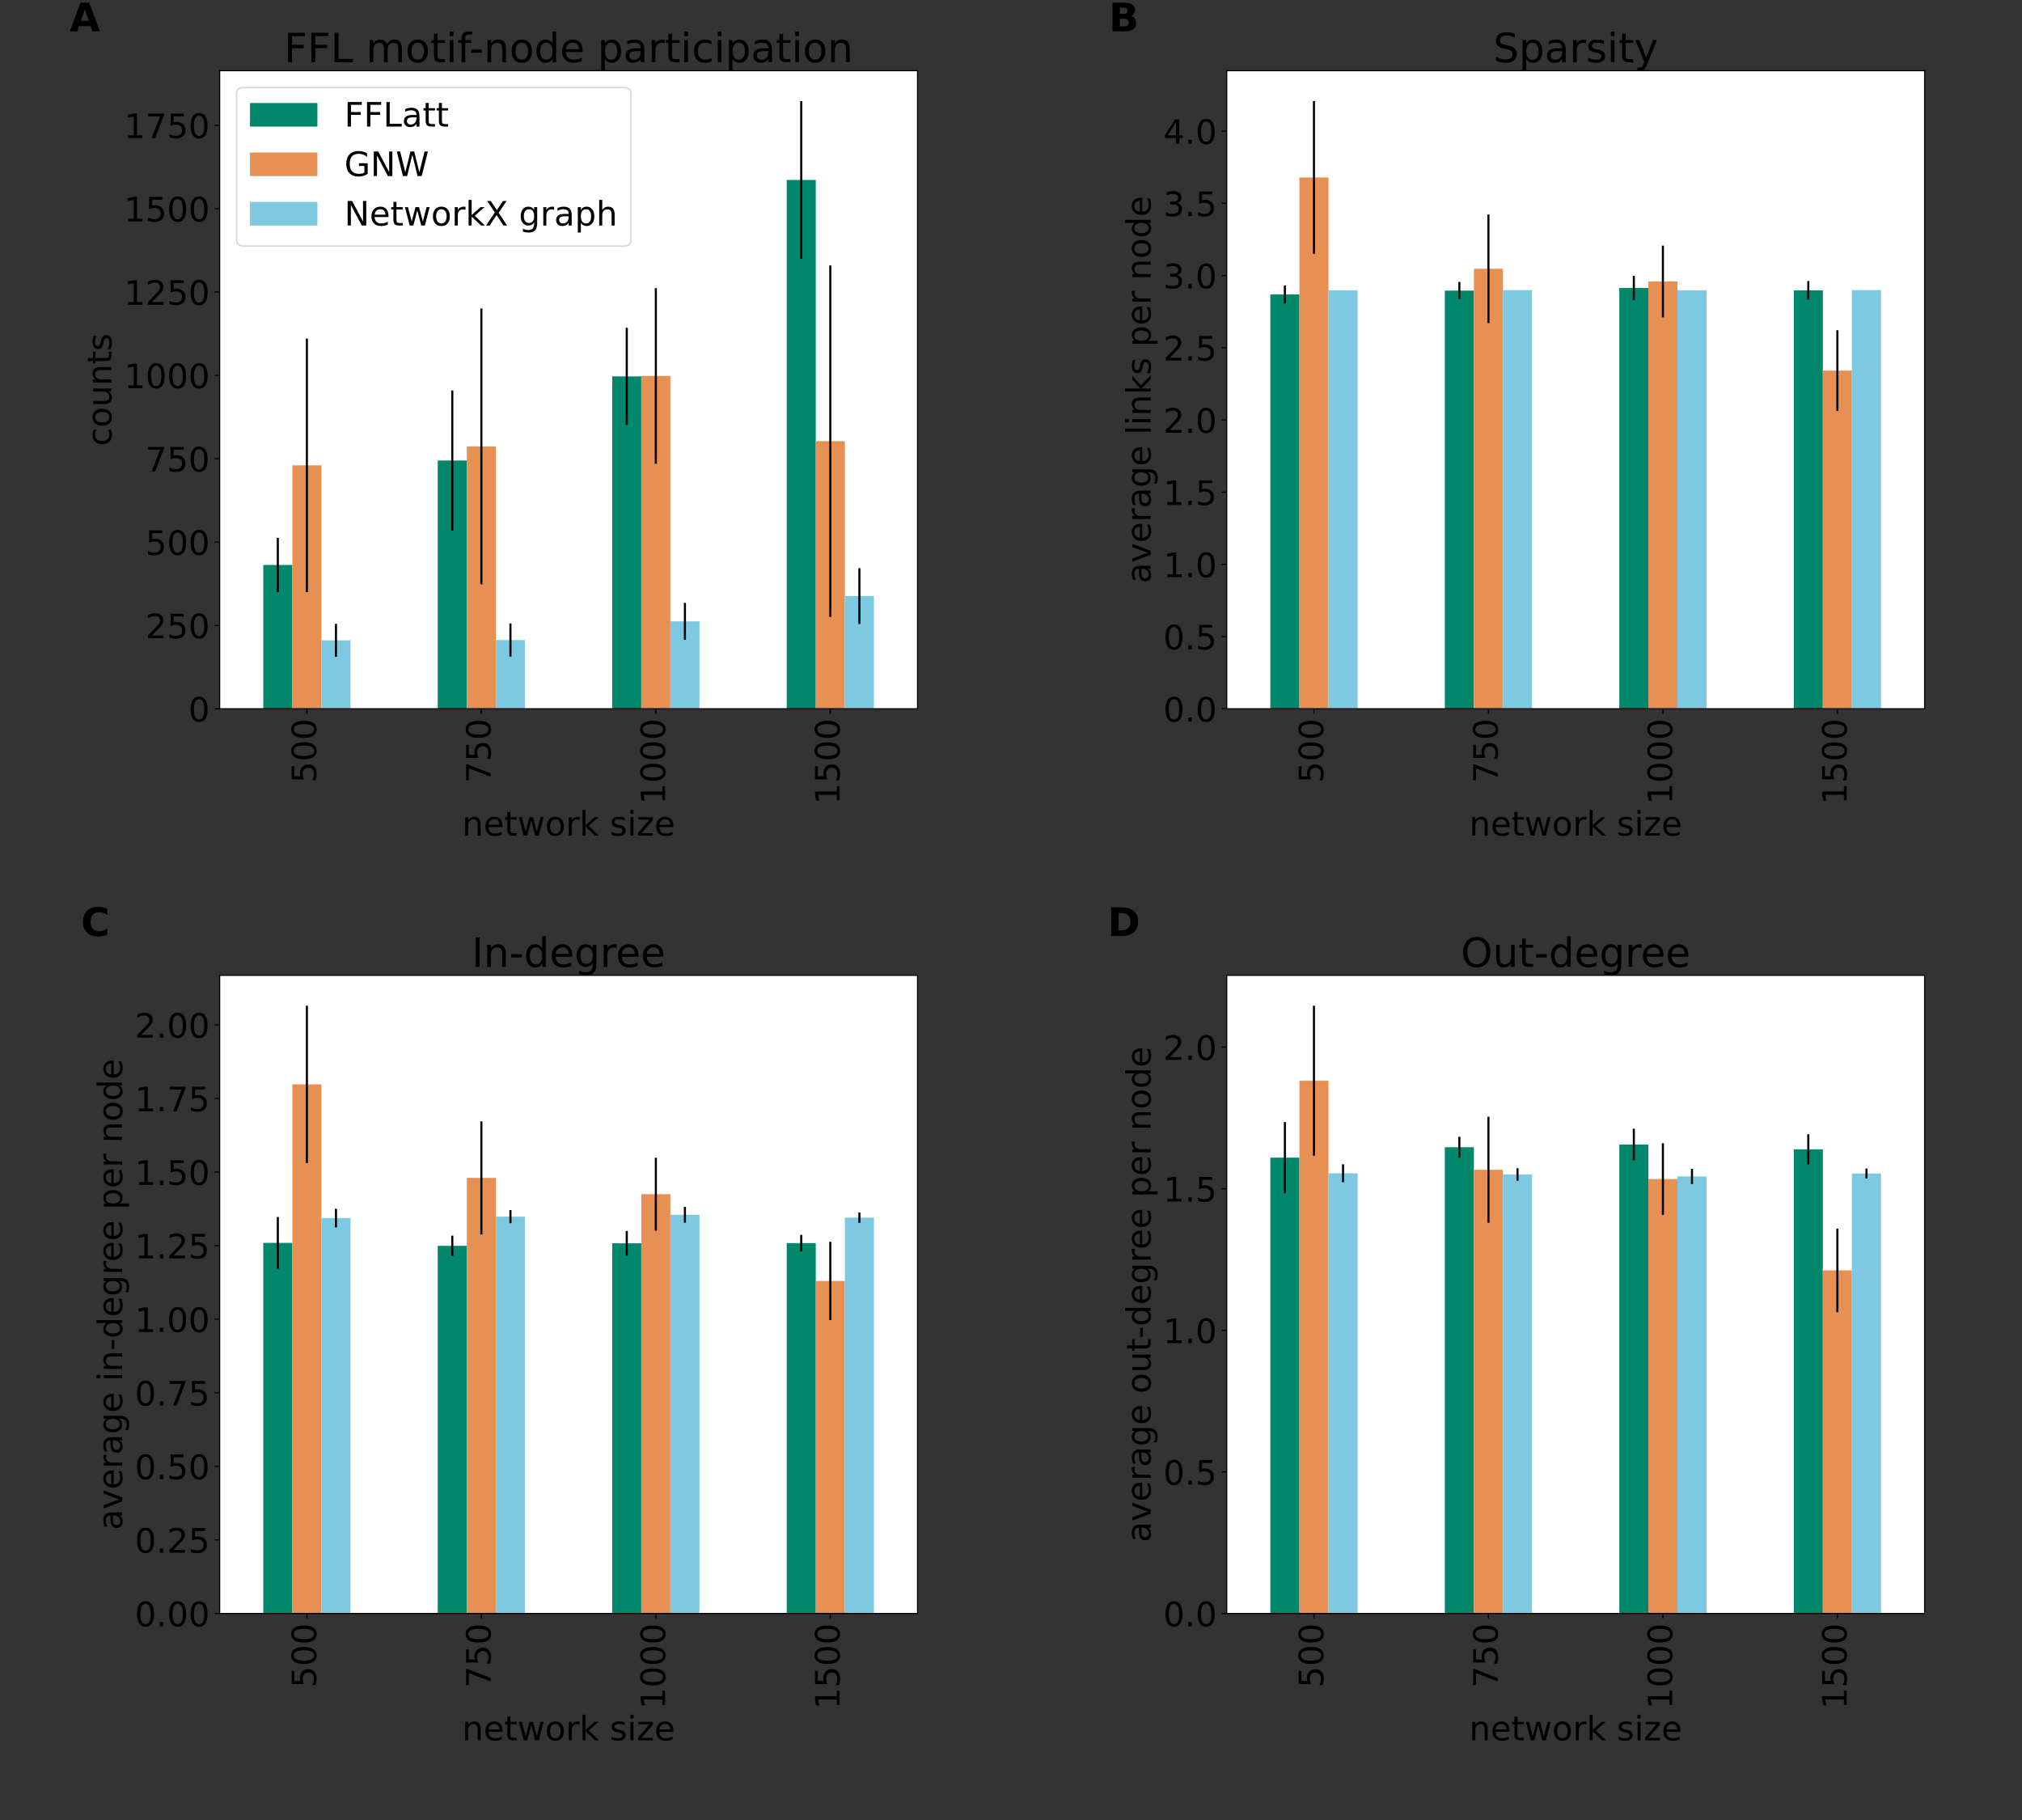 <?xml version="1.0" encoding="utf-8" standalone="no"?>
<!DOCTYPE svg PUBLIC "-//W3C//DTD SVG 1.1//EN"
  "http://www.w3.org/Graphics/SVG/1.1/DTD/svg11.dtd">
<!-- Created with matplotlib (https://matplotlib.org/) -->
<svg height="1296pt" version="1.1" viewBox="0 0 1440 1296" width="1440pt" xmlns="http://www.w3.org/2000/svg" xmlns:xlink="http://www.w3.org/1999/xlink">
 <rect x="0" y="0" width="1440" height="1296" fill="#333333" stroke="none"/>
 <defs>
  <style type="text/css">*{stroke-linecap:butt;stroke-linejoin:round;}</style>
 </defs>
 <g id="figure_1">
  <g id="patch_1">
   <path d="M 0 1296 
L 1440 1296 
L 1440 0 
L 0 0 
z
" style="fill:none;"/>
  </g>
  <g id="axes_1">
   <g id="patch_2">
    <path d="M 156.433 504.72 
L 653.45 504.72 
L 653.45 50.31 
L 156.433 50.31 
z
" style="fill:#ffffff;"/>
   </g>
   <g id="patch_3">
    <path clip-path="url(#p642e78d0b0)" d="M 187.497 504.72 
L 208.206 504.72 
L 208.206 402.315 
L 187.497 402.315 
z
" style="fill:#00876c;"/>
   </g>
   <g id="patch_4">
    <path clip-path="url(#p642e78d0b0)" d="M 311.751 504.72 
L 332.46 504.72 
L 332.46 327.922 
L 311.751 327.922 
z
" style="fill:#00876c;"/>
   </g>
   <g id="patch_5">
    <path clip-path="url(#p642e78d0b0)" d="M 436.005 504.72 
L 456.714 504.72 
L 456.714 268.023 
L 436.005 268.023 
z
" style="fill:#00876c;"/>
   </g>
   <g id="patch_6">
    <path clip-path="url(#p642e78d0b0)" d="M 560.259 504.72 
L 580.968 504.72 
L 580.968 128.128 
L 560.259 128.128 
z
" style="fill:#00876c;"/>
   </g>
   <g id="patch_7">
    <path clip-path="url(#p642e78d0b0)" d="M 208.206 504.72 
L 228.915 504.72 
L 228.915 331.347 
L 208.206 331.347 
z
" style="fill:#e79053;"/>
   </g>
   <g id="patch_8">
    <path clip-path="url(#p642e78d0b0)" d="M 332.46 504.72 
L 353.169 504.72 
L 353.169 317.908 
L 332.46 317.908 
z
" style="fill:#e79053;"/>
   </g>
   <g id="patch_9">
    <path clip-path="url(#p642e78d0b0)" d="M 456.714 504.72 
L 477.423 504.72 
L 477.423 267.738 
L 456.714 267.738 
z
" style="fill:#e79053;"/>
   </g>
   <g id="patch_10">
    <path clip-path="url(#p642e78d0b0)" d="M 580.968 504.72 
L 601.677 504.72 
L 601.677 314.133 
L 580.968 314.133 
z
" style="fill:#e79053;"/>
   </g>
   <g id="patch_11">
    <path clip-path="url(#p642e78d0b0)" d="M 228.915 504.72 
L 249.624 504.72 
L 249.624 455.975 
L 228.915 455.975 
z
" style="fill:#7dc9e1;"/>
   </g>
   <g id="patch_12">
    <path clip-path="url(#p642e78d0b0)" d="M 353.169 504.72 
L 373.878 504.72 
L 373.878 455.761 
L 353.169 455.761 
z
" style="fill:#7dc9e1;"/>
   </g>
   <g id="patch_13">
    <path clip-path="url(#p642e78d0b0)" d="M 477.423 504.72 
L 498.132 504.72 
L 498.132 442.441 
L 477.423 442.441 
z
" style="fill:#7dc9e1;"/>
   </g>
   <g id="patch_14">
    <path clip-path="url(#p642e78d0b0)" d="M 601.677 504.72 
L 622.386 504.72 
L 622.386 424.444 
L 601.677 424.444 
z
" style="fill:#7dc9e1;"/>
   </g>
   <g id="matplotlib.axis_1">
    <g id="xtick_1">
     <g id="line2d_1">
      <defs>
       <path d="M 0 0 
L 0 3.5 
" id="m00c382f6e7" style="stroke:#000000;stroke-width:0.8;"/>
      </defs>
      <g>
       <use style="stroke:#000000;stroke-width:0.8;" x="218.56" xlink:href="#m00c382f6e7" y="504.72"/>
      </g>
     </g>
     <g id="text_1">
      <!-- 500 -->
      <g transform="translate(225.183 557.53)rotate(-90)scale(0.24 -0.24)">
       <defs>
        <path d="M 10.797 72.906 
L 49.516 72.906 
L 49.516 64.594 
L 19.828 64.594 
L 19.828 46.734 
Q 21.969 47.469 24.109 47.828 
Q 26.266 48.188 28.422 48.188 
Q 40.625 48.188 47.75 41.5 
Q 54.891 34.812 54.891 23.391 
Q 54.891 11.625 47.562 5.094 
Q 40.234 -1.422 26.906 -1.422 
Q 22.312 -1.422 17.547 -0.641 
Q 12.797 0.141 7.719 1.703 
L 7.719 11.625 
Q 12.109 9.234 16.797 8.062 
Q 21.484 6.891 26.703 6.891 
Q 35.156 6.891 40.078 11.328 
Q 45.016 15.766 45.016 23.391 
Q 45.016 31 40.078 35.438 
Q 35.156 39.891 26.703 39.891 
Q 22.75 39.891 18.812 39.016 
Q 14.891 38.141 10.797 36.281 
z
" id="DejaVuSans-53"/>
        <path d="M 31.781 66.406 
Q 24.172 66.406 20.328 58.906 
Q 16.5 51.422 16.5 36.375 
Q 16.5 21.391 20.328 13.891 
Q 24.172 6.391 31.781 6.391 
Q 39.453 6.391 43.281 13.891 
Q 47.125 21.391 47.125 36.375 
Q 47.125 51.422 43.281 58.906 
Q 39.453 66.406 31.781 66.406 
z
M 31.781 74.219 
Q 44.047 74.219 50.516 64.516 
Q 56.984 54.828 56.984 36.375 
Q 56.984 17.969 50.516 8.266 
Q 44.047 -1.422 31.781 -1.422 
Q 19.531 -1.422 13.062 8.266 
Q 6.594 17.969 6.594 36.375 
Q 6.594 54.828 13.062 64.516 
Q 19.531 74.219 31.781 74.219 
z
" id="DejaVuSans-48"/>
       </defs>
       <use xlink:href="#DejaVuSans-53"/>
       <use x="63.623" xlink:href="#DejaVuSans-48"/>
       <use x="127.246" xlink:href="#DejaVuSans-48"/>
      </g>
     </g>
    </g>
    <g id="xtick_2">
     <g id="line2d_2">
      <g>
       <use style="stroke:#000000;stroke-width:0.8;" x="342.815" xlink:href="#m00c382f6e7" y="504.72"/>
      </g>
     </g>
     <g id="text_2">
      <!-- 750 -->
      <g transform="translate(349.437 557.53)rotate(-90)scale(0.24 -0.24)">
       <defs>
        <path d="M 8.203 72.906 
L 55.078 72.906 
L 55.078 68.703 
L 28.609 0 
L 18.312 0 
L 43.219 64.594 
L 8.203 64.594 
z
" id="DejaVuSans-55"/>
       </defs>
       <use xlink:href="#DejaVuSans-55"/>
       <use x="63.623" xlink:href="#DejaVuSans-53"/>
       <use x="127.246" xlink:href="#DejaVuSans-48"/>
      </g>
     </g>
    </g>
    <g id="xtick_3">
     <g id="line2d_3">
      <g>
       <use style="stroke:#000000;stroke-width:0.8;" x="467.069" xlink:href="#m00c382f6e7" y="504.72"/>
      </g>
     </g>
     <g id="text_3">
      <!-- 1000 -->
      <g transform="translate(473.691 572.8)rotate(-90)scale(0.24 -0.24)">
       <defs>
        <path d="M 12.406 8.297 
L 28.516 8.297 
L 28.516 63.922 
L 10.984 60.406 
L 10.984 69.391 
L 28.422 72.906 
L 38.281 72.906 
L 38.281 8.297 
L 54.391 8.297 
L 54.391 0 
L 12.406 0 
z
" id="DejaVuSans-49"/>
       </defs>
       <use xlink:href="#DejaVuSans-49"/>
       <use x="63.623" xlink:href="#DejaVuSans-48"/>
       <use x="127.246" xlink:href="#DejaVuSans-48"/>
       <use x="190.869" xlink:href="#DejaVuSans-48"/>
      </g>
     </g>
    </g>
    <g id="xtick_4">
     <g id="line2d_4">
      <g>
       <use style="stroke:#000000;stroke-width:0.8;" x="591.323" xlink:href="#m00c382f6e7" y="504.72"/>
      </g>
     </g>
     <g id="text_4">
      <!-- 1500 -->
      <g transform="translate(597.945 572.8)rotate(-90)scale(0.24 -0.24)">
       <use xlink:href="#DejaVuSans-49"/>
       <use x="63.623" xlink:href="#DejaVuSans-53"/>
       <use x="127.246" xlink:href="#DejaVuSans-48"/>
       <use x="190.869" xlink:href="#DejaVuSans-48"/>
      </g>
     </g>
    </g>
    <g id="text_5">
     <!-- network size -->
     <g transform="translate(329.13 595.036)scale(0.24 -0.24)">
      <defs>
       <path d="M 54.891 33.016 
L 54.891 0 
L 45.906 0 
L 45.906 32.719 
Q 45.906 40.484 42.875 44.328 
Q 39.844 48.188 33.797 48.188 
Q 26.516 48.188 22.312 43.547 
Q 18.109 38.922 18.109 30.906 
L 18.109 0 
L 9.078 0 
L 9.078 54.688 
L 18.109 54.688 
L 18.109 46.188 
Q 21.344 51.125 25.703 53.562 
Q 30.078 56 35.797 56 
Q 45.219 56 50.047 50.172 
Q 54.891 44.344 54.891 33.016 
z
" id="DejaVuSans-110"/>
       <path d="M 56.203 29.594 
L 56.203 25.203 
L 14.891 25.203 
Q 15.484 15.922 20.484 11.062 
Q 25.484 6.203 34.422 6.203 
Q 39.594 6.203 44.453 7.469 
Q 49.312 8.734 54.109 11.281 
L 54.109 2.781 
Q 49.266 0.734 44.188 -0.344 
Q 39.109 -1.422 33.891 -1.422 
Q 20.797 -1.422 13.156 6.188 
Q 5.516 13.812 5.516 26.812 
Q 5.516 40.234 12.766 48.109 
Q 20.016 56 32.328 56 
Q 43.359 56 49.781 48.891 
Q 56.203 41.797 56.203 29.594 
z
M 47.219 32.234 
Q 47.125 39.594 43.094 43.984 
Q 39.062 48.391 32.422 48.391 
Q 24.906 48.391 20.391 44.141 
Q 15.875 39.891 15.188 32.172 
z
" id="DejaVuSans-101"/>
       <path d="M 18.312 70.219 
L 18.312 54.688 
L 36.812 54.688 
L 36.812 47.703 
L 18.312 47.703 
L 18.312 18.016 
Q 18.312 11.328 20.141 9.422 
Q 21.969 7.516 27.594 7.516 
L 36.812 7.516 
L 36.812 0 
L 27.594 0 
Q 17.188 0 13.234 3.875 
Q 9.281 7.766 9.281 18.016 
L 9.281 47.703 
L 2.688 47.703 
L 2.688 54.688 
L 9.281 54.688 
L 9.281 70.219 
z
" id="DejaVuSans-116"/>
       <path d="M 4.203 54.688 
L 13.188 54.688 
L 24.422 12.016 
L 35.594 54.688 
L 46.188 54.688 
L 57.422 12.016 
L 68.609 54.688 
L 77.594 54.688 
L 63.281 0 
L 52.688 0 
L 40.922 44.828 
L 29.109 0 
L 18.5 0 
z
" id="DejaVuSans-119"/>
       <path d="M 30.609 48.391 
Q 23.391 48.391 19.188 42.75 
Q 14.984 37.109 14.984 27.297 
Q 14.984 17.484 19.156 11.844 
Q 23.344 6.203 30.609 6.203 
Q 37.797 6.203 41.984 11.859 
Q 46.188 17.531 46.188 27.297 
Q 46.188 37.016 41.984 42.703 
Q 37.797 48.391 30.609 48.391 
z
M 30.609 56 
Q 42.328 56 49.016 48.375 
Q 55.719 40.766 55.719 27.297 
Q 55.719 13.875 49.016 6.219 
Q 42.328 -1.422 30.609 -1.422 
Q 18.844 -1.422 12.172 6.219 
Q 5.516 13.875 5.516 27.297 
Q 5.516 40.766 12.172 48.375 
Q 18.844 56 30.609 56 
z
" id="DejaVuSans-111"/>
       <path d="M 41.109 46.297 
Q 39.594 47.172 37.812 47.578 
Q 36.031 48 33.891 48 
Q 26.266 48 22.188 43.047 
Q 18.109 38.094 18.109 28.812 
L 18.109 0 
L 9.078 0 
L 9.078 54.688 
L 18.109 54.688 
L 18.109 46.188 
Q 20.953 51.172 25.484 53.578 
Q 30.031 56 36.531 56 
Q 37.453 56 38.578 55.875 
Q 39.703 55.766 41.062 55.516 
z
" id="DejaVuSans-114"/>
       <path d="M 9.078 75.984 
L 18.109 75.984 
L 18.109 31.109 
L 44.922 54.688 
L 56.391 54.688 
L 27.391 29.109 
L 57.625 0 
L 45.906 0 
L 18.109 26.703 
L 18.109 0 
L 9.078 0 
z
" id="DejaVuSans-107"/>
       <path id="DejaVuSans-32"/>
       <path d="M 44.281 53.078 
L 44.281 44.578 
Q 40.484 46.531 36.375 47.5 
Q 32.281 48.484 27.875 48.484 
Q 21.188 48.484 17.844 46.438 
Q 14.5 44.391 14.5 40.281 
Q 14.5 37.156 16.891 35.375 
Q 19.281 33.594 26.516 31.984 
L 29.594 31.297 
Q 39.156 29.25 43.188 25.516 
Q 47.219 21.781 47.219 15.094 
Q 47.219 7.469 41.188 3.016 
Q 35.156 -1.422 24.609 -1.422 
Q 20.219 -1.422 15.453 -0.562 
Q 10.688 0.297 5.422 2 
L 5.422 11.281 
Q 10.406 8.688 15.234 7.391 
Q 20.062 6.109 24.812 6.109 
Q 31.156 6.109 34.562 8.281 
Q 37.984 10.453 37.984 14.406 
Q 37.984 18.062 35.516 20.016 
Q 33.062 21.969 24.703 23.781 
L 21.578 24.516 
Q 13.234 26.266 9.516 29.906 
Q 5.812 33.547 5.812 39.891 
Q 5.812 47.609 11.281 51.797 
Q 16.75 56 26.812 56 
Q 31.781 56 36.172 55.266 
Q 40.578 54.547 44.281 53.078 
z
" id="DejaVuSans-115"/>
       <path d="M 9.422 54.688 
L 18.406 54.688 
L 18.406 0 
L 9.422 0 
z
M 9.422 75.984 
L 18.406 75.984 
L 18.406 64.594 
L 9.422 64.594 
z
" id="DejaVuSans-105"/>
       <path d="M 5.516 54.688 
L 48.188 54.688 
L 48.188 46.484 
L 14.406 7.172 
L 48.188 7.172 
L 48.188 0 
L 4.297 0 
L 4.297 8.203 
L 38.094 47.516 
L 5.516 47.516 
z
" id="DejaVuSans-122"/>
      </defs>
      <use xlink:href="#DejaVuSans-110"/>
      <use x="63.379" xlink:href="#DejaVuSans-101"/>
      <use x="124.902" xlink:href="#DejaVuSans-116"/>
      <use x="164.111" xlink:href="#DejaVuSans-119"/>
      <use x="245.898" xlink:href="#DejaVuSans-111"/>
      <use x="307.08" xlink:href="#DejaVuSans-114"/>
      <use x="348.193" xlink:href="#DejaVuSans-107"/>
      <use x="406.104" xlink:href="#DejaVuSans-32"/>
      <use x="437.891" xlink:href="#DejaVuSans-115"/>
      <use x="489.99" xlink:href="#DejaVuSans-105"/>
      <use x="517.773" xlink:href="#DejaVuSans-122"/>
      <use x="570.264" xlink:href="#DejaVuSans-101"/>
     </g>
    </g>
   </g>
   <g id="matplotlib.axis_2">
    <g id="ytick_1">
     <g id="line2d_5">
      <defs>
       <path d="M 0 0 
L -3.5 0 
" id="mc5c1dcfe59" style="stroke:#000000;stroke-width:0.8;"/>
      </defs>
      <g>
       <use style="stroke:#000000;stroke-width:0.8;" x="156.433" xlink:href="#mc5c1dcfe59" y="504.72"/>
      </g>
     </g>
     <g id="text_6">
      <!-- 0 -->
      <g transform="translate(134.163 513.838)scale(0.24 -0.24)">
       <use xlink:href="#DejaVuSans-48"/>
      </g>
     </g>
    </g>
    <g id="ytick_2">
     <g id="line2d_6">
      <g>
       <use style="stroke:#000000;stroke-width:0.8;" x="156.433" xlink:href="#mc5c1dcfe59" y="445.362"/>
      </g>
     </g>
     <g id="text_7">
      <!-- 250 -->
      <g transform="translate(103.623 454.48)scale(0.24 -0.24)">
       <defs>
        <path d="M 19.188 8.297 
L 53.609 8.297 
L 53.609 0 
L 7.328 0 
L 7.328 8.297 
Q 12.938 14.109 22.625 23.891 
Q 32.328 33.688 34.812 36.531 
Q 39.547 41.844 41.422 45.531 
Q 43.312 49.219 43.312 52.781 
Q 43.312 58.594 39.234 62.25 
Q 35.156 65.922 28.609 65.922 
Q 23.969 65.922 18.812 64.312 
Q 13.672 62.703 7.812 59.422 
L 7.812 69.391 
Q 13.766 71.781 18.938 73 
Q 24.125 74.219 28.422 74.219 
Q 39.75 74.219 46.484 68.547 
Q 53.219 62.891 53.219 53.422 
Q 53.219 48.922 51.531 44.891 
Q 49.859 40.875 45.406 35.406 
Q 44.188 33.984 37.641 27.219 
Q 31.109 20.453 19.188 8.297 
z
" id="DejaVuSans-50"/>
       </defs>
       <use xlink:href="#DejaVuSans-50"/>
       <use x="63.623" xlink:href="#DejaVuSans-53"/>
       <use x="127.246" xlink:href="#DejaVuSans-48"/>
      </g>
     </g>
    </g>
    <g id="ytick_3">
     <g id="line2d_7">
      <g>
       <use style="stroke:#000000;stroke-width:0.8;" x="156.433" xlink:href="#mc5c1dcfe59" y="386.004"/>
      </g>
     </g>
     <g id="text_8">
      <!-- 500 -->
      <g transform="translate(103.623 395.122)scale(0.24 -0.24)">
       <use xlink:href="#DejaVuSans-53"/>
       <use x="63.623" xlink:href="#DejaVuSans-48"/>
       <use x="127.246" xlink:href="#DejaVuSans-48"/>
      </g>
     </g>
    </g>
    <g id="ytick_4">
     <g id="line2d_8">
      <g>
       <use style="stroke:#000000;stroke-width:0.8;" x="156.433" xlink:href="#mc5c1dcfe59" y="326.645"/>
      </g>
     </g>
     <g id="text_9">
      <!-- 750 -->
      <g transform="translate(103.623 335.764)scale(0.24 -0.24)">
       <use xlink:href="#DejaVuSans-55"/>
       <use x="63.623" xlink:href="#DejaVuSans-53"/>
       <use x="127.246" xlink:href="#DejaVuSans-48"/>
      </g>
     </g>
    </g>
    <g id="ytick_5">
     <g id="line2d_9">
      <g>
       <use style="stroke:#000000;stroke-width:0.8;" x="156.433" xlink:href="#mc5c1dcfe59" y="267.287"/>
      </g>
     </g>
     <g id="text_10">
      <!-- 1000 -->
      <g transform="translate(88.353 276.405)scale(0.24 -0.24)">
       <use xlink:href="#DejaVuSans-49"/>
       <use x="63.623" xlink:href="#DejaVuSans-48"/>
       <use x="127.246" xlink:href="#DejaVuSans-48"/>
       <use x="190.869" xlink:href="#DejaVuSans-48"/>
      </g>
     </g>
    </g>
    <g id="ytick_6">
     <g id="line2d_10">
      <g>
       <use style="stroke:#000000;stroke-width:0.8;" x="156.433" xlink:href="#mc5c1dcfe59" y="207.929"/>
      </g>
     </g>
     <g id="text_11">
      <!-- 1250 -->
      <g transform="translate(88.353 217.047)scale(0.24 -0.24)">
       <use xlink:href="#DejaVuSans-49"/>
       <use x="63.623" xlink:href="#DejaVuSans-50"/>
       <use x="127.246" xlink:href="#DejaVuSans-53"/>
       <use x="190.869" xlink:href="#DejaVuSans-48"/>
      </g>
     </g>
    </g>
    <g id="ytick_7">
     <g id="line2d_11">
      <g>
       <use style="stroke:#000000;stroke-width:0.8;" x="156.433" xlink:href="#mc5c1dcfe59" y="148.571"/>
      </g>
     </g>
     <g id="text_12">
      <!-- 1500 -->
      <g transform="translate(88.353 157.689)scale(0.24 -0.24)">
       <use xlink:href="#DejaVuSans-49"/>
       <use x="63.623" xlink:href="#DejaVuSans-53"/>
       <use x="127.246" xlink:href="#DejaVuSans-48"/>
       <use x="190.869" xlink:href="#DejaVuSans-48"/>
      </g>
     </g>
    </g>
    <g id="ytick_8">
     <g id="line2d_12">
      <g>
       <use style="stroke:#000000;stroke-width:0.8;" x="156.433" xlink:href="#mc5c1dcfe59" y="89.213"/>
      </g>
     </g>
     <g id="text_13">
      <!-- 1750 -->
      <g transform="translate(88.353 98.331)scale(0.24 -0.24)">
       <use xlink:href="#DejaVuSans-49"/>
       <use x="63.623" xlink:href="#DejaVuSans-55"/>
       <use x="127.246" xlink:href="#DejaVuSans-53"/>
       <use x="190.869" xlink:href="#DejaVuSans-48"/>
      </g>
     </g>
    </g>
    <g id="text_14">
     <!-- counts -->
     <g transform="translate(79.362 317.621)rotate(-90)scale(0.24 -0.24)">
      <defs>
       <path d="M 48.781 52.594 
L 48.781 44.188 
Q 44.969 46.297 41.141 47.344 
Q 37.312 48.391 33.406 48.391 
Q 24.656 48.391 19.812 42.844 
Q 14.984 37.312 14.984 27.297 
Q 14.984 17.281 19.812 11.734 
Q 24.656 6.203 33.406 6.203 
Q 37.312 6.203 41.141 7.25 
Q 44.969 8.297 48.781 10.406 
L 48.781 2.094 
Q 45.016 0.344 40.984 -0.531 
Q 36.969 -1.422 32.422 -1.422 
Q 20.062 -1.422 12.781 6.344 
Q 5.516 14.109 5.516 27.297 
Q 5.516 40.672 12.859 48.328 
Q 20.219 56 33.016 56 
Q 37.156 56 41.109 55.141 
Q 45.062 54.297 48.781 52.594 
z
" id="DejaVuSans-99"/>
       <path d="M 8.5 21.578 
L 8.5 54.688 
L 17.484 54.688 
L 17.484 21.922 
Q 17.484 14.156 20.5 10.266 
Q 23.531 6.391 29.594 6.391 
Q 36.859 6.391 41.078 11.031 
Q 45.312 15.672 45.312 23.688 
L 45.312 54.688 
L 54.297 54.688 
L 54.297 0 
L 45.312 0 
L 45.312 8.406 
Q 42.047 3.422 37.719 1 
Q 33.406 -1.422 27.688 -1.422 
Q 18.266 -1.422 13.375 4.438 
Q 8.5 10.297 8.5 21.578 
z
M 31.109 56 
z
" id="DejaVuSans-117"/>
      </defs>
      <use xlink:href="#DejaVuSans-99"/>
      <use x="54.98" xlink:href="#DejaVuSans-111"/>
      <use x="116.162" xlink:href="#DejaVuSans-117"/>
      <use x="179.541" xlink:href="#DejaVuSans-110"/>
      <use x="242.92" xlink:href="#DejaVuSans-116"/>
      <use x="282.129" xlink:href="#DejaVuSans-115"/>
     </g>
    </g>
   </g>
   <g id="LineCollection_1">
    <path clip-path="url(#p642e78d0b0)" d="M 197.851 421.625 
L 197.851 383.006 
" style="fill:none;stroke:#000000;stroke-width:1.5;"/>
    <path clip-path="url(#p642e78d0b0)" d="M 322.106 377.804 
L 322.106 278.039 
" style="fill:none;stroke:#000000;stroke-width:1.5;"/>
    <path clip-path="url(#p642e78d0b0)" d="M 446.36 302.635 
L 446.36 233.411 
" style="fill:none;stroke:#000000;stroke-width:1.5;"/>
    <path clip-path="url(#p642e78d0b0)" d="M 570.614 184.307 
L 570.614 71.949 
" style="fill:none;stroke:#000000;stroke-width:1.5;"/>
   </g>
   <g id="LineCollection_2">
    <path clip-path="url(#p642e78d0b0)" d="M 218.56 421.586 
L 218.56 241.108 
" style="fill:none;stroke:#000000;stroke-width:1.5;"/>
    <path clip-path="url(#p642e78d0b0)" d="M 342.815 416.113 
L 342.815 219.703 
" style="fill:none;stroke:#000000;stroke-width:1.5;"/>
    <path clip-path="url(#p642e78d0b0)" d="M 467.069 330.265 
L 467.069 205.212 
" style="fill:none;stroke:#000000;stroke-width:1.5;"/>
    <path clip-path="url(#p642e78d0b0)" d="M 591.323 439.243 
L 591.323 189.022 
" style="fill:none;stroke:#000000;stroke-width:1.5;"/>
   </g>
   <g id="LineCollection_3">
    <path clip-path="url(#p642e78d0b0)" d="M 239.269 467.761 
L 239.269 444.189 
" style="fill:none;stroke:#000000;stroke-width:1.5;"/>
    <path clip-path="url(#p642e78d0b0)" d="M 363.524 467.546 
L 363.524 443.977 
" style="fill:none;stroke:#000000;stroke-width:1.5;"/>
    <path clip-path="url(#p642e78d0b0)" d="M 487.778 455.606 
L 487.778 429.277 
" style="fill:none;stroke:#000000;stroke-width:1.5;"/>
    <path clip-path="url(#p642e78d0b0)" d="M 612.032 444.317 
L 612.032 404.571 
" style="fill:none;stroke:#000000;stroke-width:1.5;"/>
   </g>
   <g id="patch_15">
    <path d="M 156.433 504.72 
L 156.433 50.31 
" style="fill:none;stroke:#000000;stroke-linecap:square;stroke-linejoin:miter;stroke-width:0.8;"/>
   </g>
   <g id="patch_16">
    <path d="M 653.45 504.72 
L 653.45 50.31 
" style="fill:none;stroke:#000000;stroke-linecap:square;stroke-linejoin:miter;stroke-width:0.8;"/>
   </g>
   <g id="patch_17">
    <path d="M 156.433 504.72 
L 653.45 504.72 
" style="fill:none;stroke:#000000;stroke-linecap:square;stroke-linejoin:miter;stroke-width:0.8;"/>
   </g>
   <g id="patch_18">
    <path d="M 156.433 50.31 
L 653.45 50.31 
" style="fill:none;stroke:#000000;stroke-linecap:square;stroke-linejoin:miter;stroke-width:0.8;"/>
   </g>
   <g id="text_15">
    <!-- FFL motif-node participation -->
    <g transform="translate(202.307 44.31)scale(0.288 -0.288)">
     <defs>
      <path d="M 9.812 72.906 
L 51.703 72.906 
L 51.703 64.594 
L 19.672 64.594 
L 19.672 43.109 
L 48.578 43.109 
L 48.578 34.812 
L 19.672 34.812 
L 19.672 0 
L 9.812 0 
z
" id="DejaVuSans-70"/>
      <path d="M 9.812 72.906 
L 19.672 72.906 
L 19.672 8.297 
L 55.172 8.297 
L 55.172 0 
L 9.812 0 
z
" id="DejaVuSans-76"/>
      <path d="M 52 44.188 
Q 55.375 50.25 60.062 53.125 
Q 64.75 56 71.094 56 
Q 79.641 56 84.281 50.016 
Q 88.922 44.047 88.922 33.016 
L 88.922 0 
L 79.891 0 
L 79.891 32.719 
Q 79.891 40.578 77.094 44.375 
Q 74.312 48.188 68.609 48.188 
Q 61.625 48.188 57.562 43.547 
Q 53.516 38.922 53.516 30.906 
L 53.516 0 
L 44.484 0 
L 44.484 32.719 
Q 44.484 40.625 41.703 44.406 
Q 38.922 48.188 33.109 48.188 
Q 26.219 48.188 22.156 43.531 
Q 18.109 38.875 18.109 30.906 
L 18.109 0 
L 9.078 0 
L 9.078 54.688 
L 18.109 54.688 
L 18.109 46.188 
Q 21.188 51.219 25.484 53.609 
Q 29.781 56 35.688 56 
Q 41.656 56 45.828 52.969 
Q 50 49.953 52 44.188 
z
" id="DejaVuSans-109"/>
      <path d="M 37.109 75.984 
L 37.109 68.5 
L 28.516 68.5 
Q 23.688 68.5 21.797 66.547 
Q 19.922 64.594 19.922 59.516 
L 19.922 54.688 
L 34.719 54.688 
L 34.719 47.703 
L 19.922 47.703 
L 19.922 0 
L 10.891 0 
L 10.891 47.703 
L 2.297 47.703 
L 2.297 54.688 
L 10.891 54.688 
L 10.891 58.5 
Q 10.891 67.625 15.141 71.797 
Q 19.391 75.984 28.609 75.984 
z
" id="DejaVuSans-102"/>
      <path d="M 4.891 31.391 
L 31.203 31.391 
L 31.203 23.391 
L 4.891 23.391 
z
" id="DejaVuSans-45"/>
      <path d="M 45.406 46.391 
L 45.406 75.984 
L 54.391 75.984 
L 54.391 0 
L 45.406 0 
L 45.406 8.203 
Q 42.578 3.328 38.25 0.953 
Q 33.938 -1.422 27.875 -1.422 
Q 17.969 -1.422 11.734 6.484 
Q 5.516 14.406 5.516 27.297 
Q 5.516 40.188 11.734 48.094 
Q 17.969 56 27.875 56 
Q 33.938 56 38.25 53.625 
Q 42.578 51.266 45.406 46.391 
z
M 14.797 27.297 
Q 14.797 17.391 18.875 11.75 
Q 22.953 6.109 30.078 6.109 
Q 37.203 6.109 41.297 11.75 
Q 45.406 17.391 45.406 27.297 
Q 45.406 37.203 41.297 42.844 
Q 37.203 48.484 30.078 48.484 
Q 22.953 48.484 18.875 42.844 
Q 14.797 37.203 14.797 27.297 
z
" id="DejaVuSans-100"/>
      <path d="M 18.109 8.203 
L 18.109 -20.797 
L 9.078 -20.797 
L 9.078 54.688 
L 18.109 54.688 
L 18.109 46.391 
Q 20.953 51.266 25.266 53.625 
Q 29.594 56 35.594 56 
Q 45.562 56 51.781 48.094 
Q 58.016 40.188 58.016 27.297 
Q 58.016 14.406 51.781 6.484 
Q 45.562 -1.422 35.594 -1.422 
Q 29.594 -1.422 25.266 0.953 
Q 20.953 3.328 18.109 8.203 
z
M 48.688 27.297 
Q 48.688 37.203 44.609 42.844 
Q 40.531 48.484 33.406 48.484 
Q 26.266 48.484 22.188 42.844 
Q 18.109 37.203 18.109 27.297 
Q 18.109 17.391 22.188 11.75 
Q 26.266 6.109 33.406 6.109 
Q 40.531 6.109 44.609 11.75 
Q 48.688 17.391 48.688 27.297 
z
" id="DejaVuSans-112"/>
      <path d="M 34.281 27.484 
Q 23.391 27.484 19.188 25 
Q 14.984 22.516 14.984 16.5 
Q 14.984 11.719 18.141 8.906 
Q 21.297 6.109 26.703 6.109 
Q 34.188 6.109 38.703 11.406 
Q 43.219 16.703 43.219 25.484 
L 43.219 27.484 
z
M 52.203 31.203 
L 52.203 0 
L 43.219 0 
L 43.219 8.297 
Q 40.141 3.328 35.547 0.953 
Q 30.953 -1.422 24.312 -1.422 
Q 15.922 -1.422 10.953 3.297 
Q 6 8.016 6 15.922 
Q 6 25.141 12.172 29.828 
Q 18.359 34.516 30.609 34.516 
L 43.219 34.516 
L 43.219 35.406 
Q 43.219 41.609 39.141 45 
Q 35.062 48.391 27.688 48.391 
Q 23 48.391 18.547 47.266 
Q 14.109 46.141 10.016 43.891 
L 10.016 52.203 
Q 14.938 54.109 19.578 55.047 
Q 24.219 56 28.609 56 
Q 40.484 56 46.344 49.844 
Q 52.203 43.703 52.203 31.203 
z
" id="DejaVuSans-97"/>
     </defs>
     <use xlink:href="#DejaVuSans-70"/>
     <use x="57.52" xlink:href="#DejaVuSans-70"/>
     <use x="115.039" xlink:href="#DejaVuSans-76"/>
     <use x="170.752" xlink:href="#DejaVuSans-32"/>
     <use x="202.539" xlink:href="#DejaVuSans-109"/>
     <use x="299.951" xlink:href="#DejaVuSans-111"/>
     <use x="361.133" xlink:href="#DejaVuSans-116"/>
     <use x="400.342" xlink:href="#DejaVuSans-105"/>
     <use x="428.125" xlink:href="#DejaVuSans-102"/>
     <use x="457.83" xlink:href="#DejaVuSans-45"/>
     <use x="493.914" xlink:href="#DejaVuSans-110"/>
     <use x="557.293" xlink:href="#DejaVuSans-111"/>
     <use x="618.475" xlink:href="#DejaVuSans-100"/>
     <use x="681.951" xlink:href="#DejaVuSans-101"/>
     <use x="743.475" xlink:href="#DejaVuSans-32"/>
     <use x="775.262" xlink:href="#DejaVuSans-112"/>
     <use x="838.738" xlink:href="#DejaVuSans-97"/>
     <use x="900.018" xlink:href="#DejaVuSans-114"/>
     <use x="941.131" xlink:href="#DejaVuSans-116"/>
     <use x="980.34" xlink:href="#DejaVuSans-105"/>
     <use x="1008.123" xlink:href="#DejaVuSans-99"/>
     <use x="1063.104" xlink:href="#DejaVuSans-105"/>
     <use x="1090.887" xlink:href="#DejaVuSans-112"/>
     <use x="1154.363" xlink:href="#DejaVuSans-97"/>
     <use x="1215.643" xlink:href="#DejaVuSans-116"/>
     <use x="1254.852" xlink:href="#DejaVuSans-105"/>
     <use x="1282.635" xlink:href="#DejaVuSans-111"/>
     <use x="1343.816" xlink:href="#DejaVuSans-110"/>
    </g>
   </g>
   <g id="legend_1">
    <g id="patch_19">
     <path d="M 173.233 175.192 
L 444.565 175.192 
Q 449.365 175.192 449.365 170.393 
L 449.365 67.11 
Q 449.365 62.31 444.565 62.31 
L 173.233 62.31 
Q 168.433 62.31 168.433 67.11 
L 168.433 170.393 
Q 168.433 175.192 173.233 175.192 
z
" style="fill:#ffffff;opacity:0.8;stroke:#cccccc;stroke-linejoin:miter;"/>
    </g>
    <g id="patch_20">
     <path d="M 178.033 90.146 
L 226.033 90.146 
L 226.033 73.346 
L 178.033 73.346 
z
" style="fill:#00876c;"/>
    </g>
    <g id="text_16">
     <!-- FFLatt -->
     <g transform="translate(245.233 90.146)scale(0.24 -0.24)">
      <use xlink:href="#DejaVuSans-70"/>
      <use x="57.52" xlink:href="#DejaVuSans-70"/>
      <use x="115.039" xlink:href="#DejaVuSans-76"/>
      <use x="170.752" xlink:href="#DejaVuSans-97"/>
      <use x="232.031" xlink:href="#DejaVuSans-116"/>
      <use x="271.24" xlink:href="#DejaVuSans-116"/>
     </g>
    </g>
    <g id="patch_21">
     <path d="M 178.033 125.374 
L 226.033 125.374 
L 226.033 108.574 
L 178.033 108.574 
z
" style="fill:#e79053;"/>
    </g>
    <g id="text_17">
     <!-- GNW -->
     <g transform="translate(245.233 125.374)scale(0.24 -0.24)">
      <defs>
       <path d="M 59.516 10.406 
L 59.516 29.984 
L 43.406 29.984 
L 43.406 38.094 
L 69.281 38.094 
L 69.281 6.781 
Q 63.578 2.734 56.688 0.656 
Q 49.812 -1.422 42 -1.422 
Q 24.906 -1.422 15.25 8.562 
Q 5.609 18.562 5.609 36.375 
Q 5.609 54.25 15.25 64.234 
Q 24.906 74.219 42 74.219 
Q 49.125 74.219 55.547 72.453 
Q 61.969 70.703 67.391 67.281 
L 67.391 56.781 
Q 61.922 61.422 55.766 63.766 
Q 49.609 66.109 42.828 66.109 
Q 29.438 66.109 22.719 58.641 
Q 16.016 51.172 16.016 36.375 
Q 16.016 21.625 22.719 14.156 
Q 29.438 6.688 42.828 6.688 
Q 48.047 6.688 52.141 7.594 
Q 56.25 8.5 59.516 10.406 
z
" id="DejaVuSans-71"/>
       <path d="M 9.812 72.906 
L 23.094 72.906 
L 55.422 11.922 
L 55.422 72.906 
L 64.984 72.906 
L 64.984 0 
L 51.703 0 
L 19.391 60.984 
L 19.391 0 
L 9.812 0 
z
" id="DejaVuSans-78"/>
       <path d="M 3.328 72.906 
L 13.281 72.906 
L 28.609 11.281 
L 43.891 72.906 
L 54.984 72.906 
L 70.312 11.281 
L 85.594 72.906 
L 95.609 72.906 
L 77.297 0 
L 64.891 0 
L 49.516 63.281 
L 33.984 0 
L 21.578 0 
z
" id="DejaVuSans-87"/>
      </defs>
      <use xlink:href="#DejaVuSans-71"/>
      <use x="77.49" xlink:href="#DejaVuSans-78"/>
      <use x="152.295" xlink:href="#DejaVuSans-87"/>
     </g>
    </g>
    <g id="patch_22">
     <path d="M 178.033 160.601 
L 226.033 160.601 
L 226.033 143.801 
L 178.033 143.801 
z
" style="fill:#7dc9e1;"/>
    </g>
    <g id="text_18">
     <!-- NetworkX graph -->
     <g transform="translate(245.233 160.601)scale(0.24 -0.24)">
      <defs>
       <path d="M 6.297 72.906 
L 16.891 72.906 
L 35.016 45.797 
L 53.219 72.906 
L 63.812 72.906 
L 40.375 37.891 
L 65.375 0 
L 54.781 0 
L 34.281 31 
L 13.625 0 
L 2.984 0 
L 29 38.922 
z
" id="DejaVuSans-88"/>
       <path d="M 45.406 27.984 
Q 45.406 37.75 41.375 43.109 
Q 37.359 48.484 30.078 48.484 
Q 22.859 48.484 18.828 43.109 
Q 14.797 37.75 14.797 27.984 
Q 14.797 18.266 18.828 12.891 
Q 22.859 7.516 30.078 7.516 
Q 37.359 7.516 41.375 12.891 
Q 45.406 18.266 45.406 27.984 
z
M 54.391 6.781 
Q 54.391 -7.172 48.188 -13.984 
Q 42 -20.797 29.203 -20.797 
Q 24.469 -20.797 20.266 -20.094 
Q 16.062 -19.391 12.109 -17.922 
L 12.109 -9.188 
Q 16.062 -11.328 19.922 -12.344 
Q 23.781 -13.375 27.781 -13.375 
Q 36.625 -13.375 41.016 -8.766 
Q 45.406 -4.156 45.406 5.172 
L 45.406 9.625 
Q 42.625 4.781 38.281 2.391 
Q 33.938 0 27.875 0 
Q 17.828 0 11.672 7.656 
Q 5.516 15.328 5.516 27.984 
Q 5.516 40.672 11.672 48.328 
Q 17.828 56 27.875 56 
Q 33.938 56 38.281 53.609 
Q 42.625 51.219 45.406 46.391 
L 45.406 54.688 
L 54.391 54.688 
z
" id="DejaVuSans-103"/>
       <path d="M 54.891 33.016 
L 54.891 0 
L 45.906 0 
L 45.906 32.719 
Q 45.906 40.484 42.875 44.328 
Q 39.844 48.188 33.797 48.188 
Q 26.516 48.188 22.312 43.547 
Q 18.109 38.922 18.109 30.906 
L 18.109 0 
L 9.078 0 
L 9.078 75.984 
L 18.109 75.984 
L 18.109 46.188 
Q 21.344 51.125 25.703 53.562 
Q 30.078 56 35.797 56 
Q 45.219 56 50.047 50.172 
Q 54.891 44.344 54.891 33.016 
z
" id="DejaVuSans-104"/>
      </defs>
      <use xlink:href="#DejaVuSans-78"/>
      <use x="74.805" xlink:href="#DejaVuSans-101"/>
      <use x="136.328" xlink:href="#DejaVuSans-116"/>
      <use x="175.537" xlink:href="#DejaVuSans-119"/>
      <use x="257.324" xlink:href="#DejaVuSans-111"/>
      <use x="318.506" xlink:href="#DejaVuSans-114"/>
      <use x="359.619" xlink:href="#DejaVuSans-107"/>
      <use x="417.529" xlink:href="#DejaVuSans-88"/>
      <use x="486.035" xlink:href="#DejaVuSans-32"/>
      <use x="517.822" xlink:href="#DejaVuSans-103"/>
      <use x="581.299" xlink:href="#DejaVuSans-114"/>
      <use x="622.412" xlink:href="#DejaVuSans-97"/>
      <use x="683.691" xlink:href="#DejaVuSans-112"/>
      <use x="747.168" xlink:href="#DejaVuSans-104"/>
     </g>
    </g>
   </g>
  </g>
  <g id="axes_2">
   <g id="patch_23">
    <path d="M 873.633 504.72 
L 1370.65 504.72 
L 1370.65 50.31 
L 873.633 50.31 
z
" style="fill:#ffffff;"/>
   </g>
   <g id="patch_24">
    <path clip-path="url(#p1aa2a954a6)" d="M 904.697 504.72 
L 925.406 504.72 
L 925.406 209.677 
L 904.697 209.677 
z
" style="fill:#00876c;"/>
   </g>
   <g id="patch_25">
    <path clip-path="url(#p1aa2a954a6)" d="M 1028.951 504.72 
L 1049.66 504.72 
L 1049.66 206.939 
L 1028.951 206.939 
z
" style="fill:#00876c;"/>
   </g>
   <g id="patch_26">
    <path clip-path="url(#p1aa2a954a6)" d="M 1153.205 504.72 
L 1173.914 504.72 
L 1173.914 205.06 
L 1153.205 205.06 
z
" style="fill:#00876c;"/>
   </g>
   <g id="patch_27">
    <path clip-path="url(#p1aa2a954a6)" d="M 1277.459 504.72 
L 1298.168 504.72 
L 1298.168 206.736 
L 1277.459 206.736 
z
" style="fill:#00876c;"/>
   </g>
   <g id="patch_28">
    <path clip-path="url(#p1aa2a954a6)" d="M 925.406 504.72 
L 946.115 504.72 
L 946.115 126.358 
L 925.406 126.358 
z
" style="fill:#e79053;"/>
   </g>
   <g id="patch_29">
    <path clip-path="url(#p1aa2a954a6)" d="M 1049.66 504.72 
L 1070.369 504.72 
L 1070.369 191.392 
L 1049.66 191.392 
z
" style="fill:#e79053;"/>
   </g>
   <g id="patch_30">
    <path clip-path="url(#p1aa2a954a6)" d="M 1173.914 504.72 
L 1194.623 504.72 
L 1194.623 200.442 
L 1173.914 200.442 
z
" style="fill:#e79053;"/>
   </g>
   <g id="patch_31">
    <path clip-path="url(#p1aa2a954a6)" d="M 1298.168 504.72 
L 1318.877 504.72 
L 1318.877 263.914 
L 1298.168 263.914 
z
" style="fill:#e79053;"/>
   </g>
   <g id="patch_32">
    <path clip-path="url(#p1aa2a954a6)" d="M 946.115 504.72 
L 966.824 504.72 
L 966.824 206.695 
L 946.115 206.695 
z
" style="fill:#7dc9e1;"/>
   </g>
   <g id="patch_33">
    <path clip-path="url(#p1aa2a954a6)" d="M 1070.369 504.72 
L 1091.078 504.72 
L 1091.078 206.592 
L 1070.369 206.592 
z
" style="fill:#7dc9e1;"/>
   </g>
   <g id="patch_34">
    <path clip-path="url(#p1aa2a954a6)" d="M 1194.623 504.72 
L 1215.332 504.72 
L 1215.332 206.695 
L 1194.623 206.695 
z
" style="fill:#7dc9e1;"/>
   </g>
   <g id="patch_35">
    <path clip-path="url(#p1aa2a954a6)" d="M 1318.877 504.72 
L 1339.586 504.72 
L 1339.586 206.592 
L 1318.877 206.592 
z
" style="fill:#7dc9e1;"/>
   </g>
   <g id="matplotlib.axis_3">
    <g id="xtick_5">
     <g id="line2d_13">
      <g>
       <use style="stroke:#000000;stroke-width:0.8;" x="935.76" xlink:href="#m00c382f6e7" y="504.72"/>
      </g>
     </g>
     <g id="text_19">
      <!-- 500 -->
      <g transform="translate(942.383 557.53)rotate(-90)scale(0.24 -0.24)">
       <use xlink:href="#DejaVuSans-53"/>
       <use x="63.623" xlink:href="#DejaVuSans-48"/>
       <use x="127.246" xlink:href="#DejaVuSans-48"/>
      </g>
     </g>
    </g>
    <g id="xtick_6">
     <g id="line2d_14">
      <g>
       <use style="stroke:#000000;stroke-width:0.8;" x="1060.015" xlink:href="#m00c382f6e7" y="504.72"/>
      </g>
     </g>
     <g id="text_20">
      <!-- 750 -->
      <g transform="translate(1066.637 557.53)rotate(-90)scale(0.24 -0.24)">
       <use xlink:href="#DejaVuSans-55"/>
       <use x="63.623" xlink:href="#DejaVuSans-53"/>
       <use x="127.246" xlink:href="#DejaVuSans-48"/>
      </g>
     </g>
    </g>
    <g id="xtick_7">
     <g id="line2d_15">
      <g>
       <use style="stroke:#000000;stroke-width:0.8;" x="1184.269" xlink:href="#m00c382f6e7" y="504.72"/>
      </g>
     </g>
     <g id="text_21">
      <!-- 1000 -->
      <g transform="translate(1190.891 572.8)rotate(-90)scale(0.24 -0.24)">
       <use xlink:href="#DejaVuSans-49"/>
       <use x="63.623" xlink:href="#DejaVuSans-48"/>
       <use x="127.246" xlink:href="#DejaVuSans-48"/>
       <use x="190.869" xlink:href="#DejaVuSans-48"/>
      </g>
     </g>
    </g>
    <g id="xtick_8">
     <g id="line2d_16">
      <g>
       <use style="stroke:#000000;stroke-width:0.8;" x="1308.523" xlink:href="#m00c382f6e7" y="504.72"/>
      </g>
     </g>
     <g id="text_22">
      <!-- 1500 -->
      <g transform="translate(1315.145 572.8)rotate(-90)scale(0.24 -0.24)">
       <use xlink:href="#DejaVuSans-49"/>
       <use x="63.623" xlink:href="#DejaVuSans-53"/>
       <use x="127.246" xlink:href="#DejaVuSans-48"/>
       <use x="190.869" xlink:href="#DejaVuSans-48"/>
      </g>
     </g>
    </g>
    <g id="text_23">
     <!-- network size -->
     <g transform="translate(1046.33 595.036)scale(0.24 -0.24)">
      <use xlink:href="#DejaVuSans-110"/>
      <use x="63.379" xlink:href="#DejaVuSans-101"/>
      <use x="124.902" xlink:href="#DejaVuSans-116"/>
      <use x="164.111" xlink:href="#DejaVuSans-119"/>
      <use x="245.898" xlink:href="#DejaVuSans-111"/>
      <use x="307.08" xlink:href="#DejaVuSans-114"/>
      <use x="348.193" xlink:href="#DejaVuSans-107"/>
      <use x="406.104" xlink:href="#DejaVuSans-32"/>
      <use x="437.891" xlink:href="#DejaVuSans-115"/>
      <use x="489.99" xlink:href="#DejaVuSans-105"/>
      <use x="517.773" xlink:href="#DejaVuSans-122"/>
      <use x="570.264" xlink:href="#DejaVuSans-101"/>
     </g>
    </g>
   </g>
   <g id="matplotlib.axis_4">
    <g id="ytick_9">
     <g id="line2d_17">
      <g>
       <use style="stroke:#000000;stroke-width:0.8;" x="873.633" xlink:href="#mc5c1dcfe59" y="504.72"/>
      </g>
     </g>
     <g id="text_24">
      <!-- 0.0 -->
      <g transform="translate(828.466 513.838)scale(0.24 -0.24)">
       <defs>
        <path d="M 10.688 12.406 
L 21 12.406 
L 21 0 
L 10.688 0 
z
" id="DejaVuSans-46"/>
       </defs>
       <use xlink:href="#DejaVuSans-48"/>
       <use x="63.623" xlink:href="#DejaVuSans-46"/>
       <use x="95.41" xlink:href="#DejaVuSans-48"/>
      </g>
     </g>
    </g>
    <g id="ytick_10">
     <g id="line2d_18">
      <g>
       <use style="stroke:#000000;stroke-width:0.8;" x="873.633" xlink:href="#mc5c1dcfe59" y="453.301"/>
      </g>
     </g>
     <g id="text_25">
      <!-- 0.5 -->
      <g transform="translate(828.466 462.419)scale(0.24 -0.24)">
       <use xlink:href="#DejaVuSans-48"/>
       <use x="63.623" xlink:href="#DejaVuSans-46"/>
       <use x="95.41" xlink:href="#DejaVuSans-53"/>
      </g>
     </g>
    </g>
    <g id="ytick_11">
     <g id="line2d_19">
      <g>
       <use style="stroke:#000000;stroke-width:0.8;" x="873.633" xlink:href="#mc5c1dcfe59" y="401.882"/>
      </g>
     </g>
     <g id="text_26">
      <!-- 1.0 -->
      <g transform="translate(828.466 411)scale(0.24 -0.24)">
       <use xlink:href="#DejaVuSans-49"/>
       <use x="63.623" xlink:href="#DejaVuSans-46"/>
       <use x="95.41" xlink:href="#DejaVuSans-48"/>
      </g>
     </g>
    </g>
    <g id="ytick_12">
     <g id="line2d_20">
      <g>
       <use style="stroke:#000000;stroke-width:0.8;" x="873.633" xlink:href="#mc5c1dcfe59" y="350.463"/>
      </g>
     </g>
     <g id="text_27">
      <!-- 1.5 -->
      <g transform="translate(828.466 359.581)scale(0.24 -0.24)">
       <use xlink:href="#DejaVuSans-49"/>
       <use x="63.623" xlink:href="#DejaVuSans-46"/>
       <use x="95.41" xlink:href="#DejaVuSans-53"/>
      </g>
     </g>
    </g>
    <g id="ytick_13">
     <g id="line2d_21">
      <g>
       <use style="stroke:#000000;stroke-width:0.8;" x="873.633" xlink:href="#mc5c1dcfe59" y="299.044"/>
      </g>
     </g>
     <g id="text_28">
      <!-- 2.0 -->
      <g transform="translate(828.466 308.162)scale(0.24 -0.24)">
       <use xlink:href="#DejaVuSans-50"/>
       <use x="63.623" xlink:href="#DejaVuSans-46"/>
       <use x="95.41" xlink:href="#DejaVuSans-48"/>
      </g>
     </g>
    </g>
    <g id="ytick_14">
     <g id="line2d_22">
      <g>
       <use style="stroke:#000000;stroke-width:0.8;" x="873.633" xlink:href="#mc5c1dcfe59" y="247.624"/>
      </g>
     </g>
     <g id="text_29">
      <!-- 2.5 -->
      <g transform="translate(828.466 256.743)scale(0.24 -0.24)">
       <use xlink:href="#DejaVuSans-50"/>
       <use x="63.623" xlink:href="#DejaVuSans-46"/>
       <use x="95.41" xlink:href="#DejaVuSans-53"/>
      </g>
     </g>
    </g>
    <g id="ytick_15">
     <g id="line2d_23">
      <g>
       <use style="stroke:#000000;stroke-width:0.8;" x="873.633" xlink:href="#mc5c1dcfe59" y="196.205"/>
      </g>
     </g>
     <g id="text_30">
      <!-- 3.0 -->
      <g transform="translate(828.466 205.323)scale(0.24 -0.24)">
       <defs>
        <path d="M 40.578 39.312 
Q 47.656 37.797 51.625 33 
Q 55.609 28.219 55.609 21.188 
Q 55.609 10.406 48.188 4.484 
Q 40.766 -1.422 27.094 -1.422 
Q 22.516 -1.422 17.656 -0.516 
Q 12.797 0.391 7.625 2.203 
L 7.625 11.719 
Q 11.719 9.328 16.594 8.109 
Q 21.484 6.891 26.812 6.891 
Q 36.078 6.891 40.938 10.547 
Q 45.797 14.203 45.797 21.188 
Q 45.797 27.641 41.281 31.266 
Q 36.766 34.906 28.719 34.906 
L 20.219 34.906 
L 20.219 43.016 
L 29.109 43.016 
Q 36.375 43.016 40.234 45.922 
Q 44.094 48.828 44.094 54.297 
Q 44.094 59.906 40.109 62.906 
Q 36.141 65.922 28.719 65.922 
Q 24.656 65.922 20.016 65.031 
Q 15.375 64.156 9.812 62.312 
L 9.812 71.094 
Q 15.438 72.656 20.344 73.438 
Q 25.25 74.219 29.594 74.219 
Q 40.828 74.219 47.359 69.109 
Q 53.906 64.016 53.906 55.328 
Q 53.906 49.266 50.438 45.094 
Q 46.969 40.922 40.578 39.312 
z
" id="DejaVuSans-51"/>
       </defs>
       <use xlink:href="#DejaVuSans-51"/>
       <use x="63.623" xlink:href="#DejaVuSans-46"/>
       <use x="95.41" xlink:href="#DejaVuSans-48"/>
      </g>
     </g>
    </g>
    <g id="ytick_16">
     <g id="line2d_24">
      <g>
       <use style="stroke:#000000;stroke-width:0.8;" x="873.633" xlink:href="#mc5c1dcfe59" y="144.786"/>
      </g>
     </g>
     <g id="text_31">
      <!-- 3.5 -->
      <g transform="translate(828.466 153.904)scale(0.24 -0.24)">
       <use xlink:href="#DejaVuSans-51"/>
       <use x="63.623" xlink:href="#DejaVuSans-46"/>
       <use x="95.41" xlink:href="#DejaVuSans-53"/>
      </g>
     </g>
    </g>
    <g id="ytick_17">
     <g id="line2d_25">
      <g>
       <use style="stroke:#000000;stroke-width:0.8;" x="873.633" xlink:href="#mc5c1dcfe59" y="93.367"/>
      </g>
     </g>
     <g id="text_32">
      <!-- 4.0 -->
      <g transform="translate(828.466 102.485)scale(0.24 -0.24)">
       <defs>
        <path d="M 37.797 64.312 
L 12.891 25.391 
L 37.797 25.391 
z
M 35.203 72.906 
L 47.609 72.906 
L 47.609 25.391 
L 58.016 25.391 
L 58.016 17.188 
L 47.609 17.188 
L 47.609 0 
L 37.797 0 
L 37.797 17.188 
L 4.891 17.188 
L 4.891 26.703 
z
" id="DejaVuSans-52"/>
       </defs>
       <use xlink:href="#DejaVuSans-52"/>
       <use x="63.623" xlink:href="#DejaVuSans-46"/>
       <use x="95.41" xlink:href="#DejaVuSans-48"/>
      </g>
     </g>
    </g>
    <g id="text_33">
     <!-- average links per node -->
     <g transform="translate(819.475 415.442)rotate(-90)scale(0.24 -0.24)">
      <defs>
       <path d="M 2.984 54.688 
L 12.5 54.688 
L 29.594 8.797 
L 46.688 54.688 
L 56.203 54.688 
L 35.688 0 
L 23.484 0 
z
" id="DejaVuSans-118"/>
       <path d="M 9.422 75.984 
L 18.406 75.984 
L 18.406 0 
L 9.422 0 
z
" id="DejaVuSans-108"/>
      </defs>
      <use xlink:href="#DejaVuSans-97"/>
      <use x="61.279" xlink:href="#DejaVuSans-118"/>
      <use x="120.459" xlink:href="#DejaVuSans-101"/>
      <use x="181.982" xlink:href="#DejaVuSans-114"/>
      <use x="223.096" xlink:href="#DejaVuSans-97"/>
      <use x="284.375" xlink:href="#DejaVuSans-103"/>
      <use x="347.852" xlink:href="#DejaVuSans-101"/>
      <use x="409.375" xlink:href="#DejaVuSans-32"/>
      <use x="441.162" xlink:href="#DejaVuSans-108"/>
      <use x="468.945" xlink:href="#DejaVuSans-105"/>
      <use x="496.729" xlink:href="#DejaVuSans-110"/>
      <use x="560.107" xlink:href="#DejaVuSans-107"/>
      <use x="618.018" xlink:href="#DejaVuSans-115"/>
      <use x="670.117" xlink:href="#DejaVuSans-32"/>
      <use x="701.904" xlink:href="#DejaVuSans-112"/>
      <use x="765.381" xlink:href="#DejaVuSans-101"/>
      <use x="826.904" xlink:href="#DejaVuSans-114"/>
      <use x="868.018" xlink:href="#DejaVuSans-32"/>
      <use x="899.805" xlink:href="#DejaVuSans-110"/>
      <use x="963.184" xlink:href="#DejaVuSans-111"/>
      <use x="1024.365" xlink:href="#DejaVuSans-100"/>
      <use x="1087.842" xlink:href="#DejaVuSans-101"/>
     </g>
    </g>
   </g>
   <g id="LineCollection_4">
    <path clip-path="url(#p1aa2a954a6)" d="M 915.051 216.09 
L 915.051 203.265 
" style="fill:none;stroke:#000000;stroke-width:1.5;"/>
    <path clip-path="url(#p1aa2a954a6)" d="M 1039.306 213.108 
L 1039.306 200.77 
" style="fill:none;stroke:#000000;stroke-width:1.5;"/>
    <path clip-path="url(#p1aa2a954a6)" d="M 1163.56 213.732 
L 1163.56 196.387 
" style="fill:none;stroke:#000000;stroke-width:1.5;"/>
    <path clip-path="url(#p1aa2a954a6)" d="M 1287.814 213.333 
L 1287.814 200.139 
" style="fill:none;stroke:#000000;stroke-width:1.5;"/>
   </g>
   <g id="LineCollection_5">
    <path clip-path="url(#p1aa2a954a6)" d="M 935.76 180.766 
L 935.76 71.949 
" style="fill:none;stroke:#000000;stroke-width:1.5;"/>
    <path clip-path="url(#p1aa2a954a6)" d="M 1060.015 230.048 
L 1060.015 152.737 
" style="fill:none;stroke:#000000;stroke-width:1.5;"/>
    <path clip-path="url(#p1aa2a954a6)" d="M 1184.269 225.967 
L 1184.269 174.917 
" style="fill:none;stroke:#000000;stroke-width:1.5;"/>
    <path clip-path="url(#p1aa2a954a6)" d="M 1308.523 292.662 
L 1308.523 235.166 
" style="fill:none;stroke:#000000;stroke-width:1.5;"/>
   </g>
   <g id="LineCollection_6">
    <path clip-path="url(#p1aa2a954a6)" d="M 956.469 206.695 
L 956.469 206.695 
" style="fill:none;stroke:#000000;stroke-width:1.5;"/>
    <path clip-path="url(#p1aa2a954a6)" d="M 1080.724 206.592 
L 1080.724 206.592 
" style="fill:none;stroke:#000000;stroke-width:1.5;"/>
    <path clip-path="url(#p1aa2a954a6)" d="M 1204.978 206.695 
L 1204.978 206.695 
" style="fill:none;stroke:#000000;stroke-width:1.5;"/>
    <path clip-path="url(#p1aa2a954a6)" d="M 1329.232 206.592 
L 1329.232 206.592 
" style="fill:none;stroke:#000000;stroke-width:1.5;"/>
   </g>
   <g id="patch_36">
    <path d="M 873.633 504.72 
L 873.633 50.31 
" style="fill:none;stroke:#000000;stroke-linecap:square;stroke-linejoin:miter;stroke-width:0.8;"/>
   </g>
   <g id="patch_37">
    <path d="M 1370.65 504.72 
L 1370.65 50.31 
" style="fill:none;stroke:#000000;stroke-linecap:square;stroke-linejoin:miter;stroke-width:0.8;"/>
   </g>
   <g id="patch_38">
    <path d="M 873.633 504.72 
L 1370.65 504.72 
" style="fill:none;stroke:#000000;stroke-linecap:square;stroke-linejoin:miter;stroke-width:0.8;"/>
   </g>
   <g id="patch_39">
    <path d="M 873.633 50.31 
L 1370.65 50.31 
" style="fill:none;stroke:#000000;stroke-linecap:square;stroke-linejoin:miter;stroke-width:0.8;"/>
   </g>
   <g id="text_34">
    <!-- Sparsity -->
    <g transform="translate(1063.444 44.31)scale(0.288 -0.288)">
     <defs>
      <path d="M 53.516 70.516 
L 53.516 60.891 
Q 47.906 63.578 42.922 64.891 
Q 37.938 66.219 33.297 66.219 
Q 25.25 66.219 20.875 63.094 
Q 16.5 59.969 16.5 54.203 
Q 16.5 49.359 19.406 46.891 
Q 22.312 44.438 30.422 42.922 
L 36.375 41.703 
Q 47.406 39.594 52.656 34.297 
Q 57.906 29 57.906 20.125 
Q 57.906 9.516 50.797 4.047 
Q 43.703 -1.422 29.984 -1.422 
Q 24.812 -1.422 18.969 -0.25 
Q 13.141 0.922 6.891 3.219 
L 6.891 13.375 
Q 12.891 10.016 18.656 8.297 
Q 24.422 6.594 29.984 6.594 
Q 38.422 6.594 43.016 9.906 
Q 47.609 13.234 47.609 19.391 
Q 47.609 24.75 44.312 27.781 
Q 41.016 30.812 33.5 32.328 
L 27.484 33.5 
Q 16.453 35.688 11.516 40.375 
Q 6.594 45.062 6.594 53.422 
Q 6.594 63.094 13.406 68.656 
Q 20.219 74.219 32.172 74.219 
Q 37.312 74.219 42.625 73.281 
Q 47.953 72.359 53.516 70.516 
z
" id="DejaVuSans-83"/>
      <path d="M 32.172 -5.078 
Q 28.375 -14.844 24.75 -17.812 
Q 21.141 -20.797 15.094 -20.797 
L 7.906 -20.797 
L 7.906 -13.281 
L 13.188 -13.281 
Q 16.891 -13.281 18.938 -11.516 
Q 21 -9.766 23.484 -3.219 
L 25.094 0.875 
L 2.984 54.688 
L 12.5 54.688 
L 29.594 11.922 
L 46.688 54.688 
L 56.203 54.688 
z
" id="DejaVuSans-121"/>
     </defs>
     <use xlink:href="#DejaVuSans-83"/>
     <use x="63.477" xlink:href="#DejaVuSans-112"/>
     <use x="126.953" xlink:href="#DejaVuSans-97"/>
     <use x="188.232" xlink:href="#DejaVuSans-114"/>
     <use x="229.346" xlink:href="#DejaVuSans-115"/>
     <use x="281.445" xlink:href="#DejaVuSans-105"/>
     <use x="309.229" xlink:href="#DejaVuSans-116"/>
     <use x="348.438" xlink:href="#DejaVuSans-121"/>
    </g>
   </g>
  </g>
  <g id="axes_3">
   <g id="patch_40">
    <path d="M 156.433 1148.94 
L 653.45 1148.94 
L 653.45 694.53 
L 156.433 694.53 
z
" style="fill:#ffffff;"/>
   </g>
   <g id="patch_41">
    <path clip-path="url(#p527501e016)" d="M 187.497 1148.94 
L 208.206 1148.94 
L 208.206 885.063 
L 187.497 885.063 
z
" style="fill:#00876c;"/>
   </g>
   <g id="patch_42">
    <path clip-path="url(#p527501e016)" d="M 311.751 1148.94 
L 332.46 1148.94 
L 332.46 887.148 
L 311.751 887.148 
z
" style="fill:#00876c;"/>
   </g>
   <g id="patch_43">
    <path clip-path="url(#p527501e016)" d="M 436.005 1148.94 
L 456.714 1148.94 
L 456.714 885.335 
L 436.005 885.335 
z
" style="fill:#00876c;"/>
   </g>
   <g id="patch_44">
    <path clip-path="url(#p527501e016)" d="M 560.259 1148.94 
L 580.968 1148.94 
L 580.968 885.209 
L 560.259 885.209 
z
" style="fill:#00876c;"/>
   </g>
   <g id="patch_45">
    <path clip-path="url(#p527501e016)" d="M 208.206 1148.94 
L 228.915 1148.94 
L 228.915 772.173 
L 208.206 772.173 
z
" style="fill:#e79053;"/>
   </g>
   <g id="patch_46">
    <path clip-path="url(#p527501e016)" d="M 332.46 1148.94 
L 353.169 1148.94 
L 353.169 838.771 
L 332.46 838.771 
z
" style="fill:#e79053;"/>
   </g>
   <g id="patch_47">
    <path clip-path="url(#p527501e016)" d="M 456.714 1148.94 
L 477.423 1148.94 
L 477.423 850.381 
L 456.714 850.381 
z
" style="fill:#e79053;"/>
   </g>
   <g id="patch_48">
    <path clip-path="url(#p527501e016)" d="M 580.968 1148.94 
L 601.677 1148.94 
L 601.677 912.138 
L 580.968 912.138 
z
" style="fill:#e79053;"/>
   </g>
   <g id="patch_49">
    <path clip-path="url(#p527501e016)" d="M 228.915 1148.94 
L 249.624 1148.94 
L 249.624 867.397 
L 228.915 867.397 
z
" style="fill:#7dc9e1;"/>
   </g>
   <g id="patch_50">
    <path clip-path="url(#p527501e016)" d="M 353.169 1148.94 
L 373.878 1148.94 
L 373.878 866.349 
L 353.169 866.349 
z
" style="fill:#7dc9e1;"/>
   </g>
   <g id="patch_51">
    <path clip-path="url(#p527501e016)" d="M 477.423 1148.94 
L 498.132 1148.94 
L 498.132 865.05 
L 477.423 865.05 
z
" style="fill:#7dc9e1;"/>
   </g>
   <g id="patch_52">
    <path clip-path="url(#p527501e016)" d="M 601.677 1148.94 
L 622.386 1148.94 
L 622.386 867.083 
L 601.677 867.083 
z
" style="fill:#7dc9e1;"/>
   </g>
   <g id="matplotlib.axis_5">
    <g id="xtick_9">
     <g id="line2d_26">
      <g>
       <use style="stroke:#000000;stroke-width:0.8;" x="218.56" xlink:href="#m00c382f6e7" y="1148.94"/>
      </g>
     </g>
     <g id="text_35">
      <!-- 500 -->
      <g transform="translate(225.183 1201.75)rotate(-90)scale(0.24 -0.24)">
       <use xlink:href="#DejaVuSans-53"/>
       <use x="63.623" xlink:href="#DejaVuSans-48"/>
       <use x="127.246" xlink:href="#DejaVuSans-48"/>
      </g>
     </g>
    </g>
    <g id="xtick_10">
     <g id="line2d_27">
      <g>
       <use style="stroke:#000000;stroke-width:0.8;" x="342.815" xlink:href="#m00c382f6e7" y="1148.94"/>
      </g>
     </g>
     <g id="text_36">
      <!-- 750 -->
      <g transform="translate(349.437 1201.75)rotate(-90)scale(0.24 -0.24)">
       <use xlink:href="#DejaVuSans-55"/>
       <use x="63.623" xlink:href="#DejaVuSans-53"/>
       <use x="127.246" xlink:href="#DejaVuSans-48"/>
      </g>
     </g>
    </g>
    <g id="xtick_11">
     <g id="line2d_28">
      <g>
       <use style="stroke:#000000;stroke-width:0.8;" x="467.069" xlink:href="#m00c382f6e7" y="1148.94"/>
      </g>
     </g>
     <g id="text_37">
      <!-- 1000 -->
      <g transform="translate(473.691 1217.02)rotate(-90)scale(0.24 -0.24)">
       <use xlink:href="#DejaVuSans-49"/>
       <use x="63.623" xlink:href="#DejaVuSans-48"/>
       <use x="127.246" xlink:href="#DejaVuSans-48"/>
       <use x="190.869" xlink:href="#DejaVuSans-48"/>
      </g>
     </g>
    </g>
    <g id="xtick_12">
     <g id="line2d_29">
      <g>
       <use style="stroke:#000000;stroke-width:0.8;" x="591.323" xlink:href="#m00c382f6e7" y="1148.94"/>
      </g>
     </g>
     <g id="text_38">
      <!-- 1500 -->
      <g transform="translate(597.945 1217.02)rotate(-90)scale(0.24 -0.24)">
       <use xlink:href="#DejaVuSans-49"/>
       <use x="63.623" xlink:href="#DejaVuSans-53"/>
       <use x="127.246" xlink:href="#DejaVuSans-48"/>
       <use x="190.869" xlink:href="#DejaVuSans-48"/>
      </g>
     </g>
    </g>
    <g id="text_39">
     <!-- network size -->
     <g transform="translate(329.13 1239.256)scale(0.24 -0.24)">
      <use xlink:href="#DejaVuSans-110"/>
      <use x="63.379" xlink:href="#DejaVuSans-101"/>
      <use x="124.902" xlink:href="#DejaVuSans-116"/>
      <use x="164.111" xlink:href="#DejaVuSans-119"/>
      <use x="245.898" xlink:href="#DejaVuSans-111"/>
      <use x="307.08" xlink:href="#DejaVuSans-114"/>
      <use x="348.193" xlink:href="#DejaVuSans-107"/>
      <use x="406.104" xlink:href="#DejaVuSans-32"/>
      <use x="437.891" xlink:href="#DejaVuSans-115"/>
      <use x="489.99" xlink:href="#DejaVuSans-105"/>
      <use x="517.773" xlink:href="#DejaVuSans-122"/>
      <use x="570.264" xlink:href="#DejaVuSans-101"/>
     </g>
    </g>
   </g>
   <g id="matplotlib.axis_6">
    <g id="ytick_18">
     <g id="line2d_30">
      <g>
       <use style="stroke:#000000;stroke-width:0.8;" x="156.433" xlink:href="#mc5c1dcfe59" y="1148.94"/>
      </g>
     </g>
     <g id="text_40">
      <!-- 0.00 -->
      <g transform="translate(95.996 1158.058)scale(0.24 -0.24)">
       <use xlink:href="#DejaVuSans-48"/>
       <use x="63.623" xlink:href="#DejaVuSans-46"/>
       <use x="95.41" xlink:href="#DejaVuSans-48"/>
       <use x="159.033" xlink:href="#DejaVuSans-48"/>
      </g>
     </g>
    </g>
    <g id="ytick_19">
     <g id="line2d_31">
      <g>
       <use style="stroke:#000000;stroke-width:0.8;" x="156.433" xlink:href="#mc5c1dcfe59" y="1096.55"/>
      </g>
     </g>
     <g id="text_41">
      <!-- 0.25 -->
      <g transform="translate(95.996 1105.668)scale(0.24 -0.24)">
       <use xlink:href="#DejaVuSans-48"/>
       <use x="63.623" xlink:href="#DejaVuSans-46"/>
       <use x="95.41" xlink:href="#DejaVuSans-50"/>
       <use x="159.033" xlink:href="#DejaVuSans-53"/>
      </g>
     </g>
    </g>
    <g id="ytick_20">
     <g id="line2d_32">
      <g>
       <use style="stroke:#000000;stroke-width:0.8;" x="156.433" xlink:href="#mc5c1dcfe59" y="1044.16"/>
      </g>
     </g>
     <g id="text_42">
      <!-- 0.50 -->
      <g transform="translate(95.996 1053.278)scale(0.24 -0.24)">
       <use xlink:href="#DejaVuSans-48"/>
       <use x="63.623" xlink:href="#DejaVuSans-46"/>
       <use x="95.41" xlink:href="#DejaVuSans-53"/>
       <use x="159.033" xlink:href="#DejaVuSans-48"/>
      </g>
     </g>
    </g>
    <g id="ytick_21">
     <g id="line2d_33">
      <g>
       <use style="stroke:#000000;stroke-width:0.8;" x="156.433" xlink:href="#mc5c1dcfe59" y="991.77"/>
      </g>
     </g>
     <g id="text_43">
      <!-- 0.75 -->
      <g transform="translate(95.996 1000.889)scale(0.24 -0.24)">
       <use xlink:href="#DejaVuSans-48"/>
       <use x="63.623" xlink:href="#DejaVuSans-46"/>
       <use x="95.41" xlink:href="#DejaVuSans-55"/>
       <use x="159.033" xlink:href="#DejaVuSans-53"/>
      </g>
     </g>
    </g>
    <g id="ytick_22">
     <g id="line2d_34">
      <g>
       <use style="stroke:#000000;stroke-width:0.8;" x="156.433" xlink:href="#mc5c1dcfe59" y="939.381"/>
      </g>
     </g>
     <g id="text_44">
      <!-- 1.00 -->
      <g transform="translate(95.996 948.499)scale(0.24 -0.24)">
       <use xlink:href="#DejaVuSans-49"/>
       <use x="63.623" xlink:href="#DejaVuSans-46"/>
       <use x="95.41" xlink:href="#DejaVuSans-48"/>
       <use x="159.033" xlink:href="#DejaVuSans-48"/>
      </g>
     </g>
    </g>
    <g id="ytick_23">
     <g id="line2d_35">
      <g>
       <use style="stroke:#000000;stroke-width:0.8;" x="156.433" xlink:href="#mc5c1dcfe59" y="886.991"/>
      </g>
     </g>
     <g id="text_45">
      <!-- 1.25 -->
      <g transform="translate(95.996 896.109)scale(0.24 -0.24)">
       <use xlink:href="#DejaVuSans-49"/>
       <use x="63.623" xlink:href="#DejaVuSans-46"/>
       <use x="95.41" xlink:href="#DejaVuSans-50"/>
       <use x="159.033" xlink:href="#DejaVuSans-53"/>
      </g>
     </g>
    </g>
    <g id="ytick_24">
     <g id="line2d_36">
      <g>
       <use style="stroke:#000000;stroke-width:0.8;" x="156.433" xlink:href="#mc5c1dcfe59" y="834.601"/>
      </g>
     </g>
     <g id="text_46">
      <!-- 1.50 -->
      <g transform="translate(95.996 843.719)scale(0.24 -0.24)">
       <use xlink:href="#DejaVuSans-49"/>
       <use x="63.623" xlink:href="#DejaVuSans-46"/>
       <use x="95.41" xlink:href="#DejaVuSans-53"/>
       <use x="159.033" xlink:href="#DejaVuSans-48"/>
      </g>
     </g>
    </g>
    <g id="ytick_25">
     <g id="line2d_37">
      <g>
       <use style="stroke:#000000;stroke-width:0.8;" x="156.433" xlink:href="#mc5c1dcfe59" y="782.211"/>
      </g>
     </g>
     <g id="text_47">
      <!-- 1.75 -->
      <g transform="translate(95.996 791.329)scale(0.24 -0.24)">
       <use xlink:href="#DejaVuSans-49"/>
       <use x="63.623" xlink:href="#DejaVuSans-46"/>
       <use x="95.41" xlink:href="#DejaVuSans-55"/>
       <use x="159.033" xlink:href="#DejaVuSans-53"/>
      </g>
     </g>
    </g>
    <g id="ytick_26">
     <g id="line2d_38">
      <g>
       <use style="stroke:#000000;stroke-width:0.8;" x="156.433" xlink:href="#mc5c1dcfe59" y="729.821"/>
      </g>
     </g>
     <g id="text_48">
      <!-- 2.00 -->
      <g transform="translate(95.996 738.939)scale(0.24 -0.24)">
       <use xlink:href="#DejaVuSans-50"/>
       <use x="63.623" xlink:href="#DejaVuSans-46"/>
       <use x="95.41" xlink:href="#DejaVuSans-48"/>
       <use x="159.033" xlink:href="#DejaVuSans-48"/>
      </g>
     </g>
    </g>
    <g id="text_49">
     <!-- average in-degree per node -->
     <g transform="translate(87.005 1089.508)rotate(-90)scale(0.24 -0.24)">
      <use xlink:href="#DejaVuSans-97"/>
      <use x="61.279" xlink:href="#DejaVuSans-118"/>
      <use x="120.459" xlink:href="#DejaVuSans-101"/>
      <use x="181.982" xlink:href="#DejaVuSans-114"/>
      <use x="223.096" xlink:href="#DejaVuSans-97"/>
      <use x="284.375" xlink:href="#DejaVuSans-103"/>
      <use x="347.852" xlink:href="#DejaVuSans-101"/>
      <use x="409.375" xlink:href="#DejaVuSans-32"/>
      <use x="441.162" xlink:href="#DejaVuSans-105"/>
      <use x="468.945" xlink:href="#DejaVuSans-110"/>
      <use x="532.324" xlink:href="#DejaVuSans-45"/>
      <use x="568.408" xlink:href="#DejaVuSans-100"/>
      <use x="631.885" xlink:href="#DejaVuSans-101"/>
      <use x="693.408" xlink:href="#DejaVuSans-103"/>
      <use x="756.885" xlink:href="#DejaVuSans-114"/>
      <use x="795.748" xlink:href="#DejaVuSans-101"/>
      <use x="857.271" xlink:href="#DejaVuSans-101"/>
      <use x="918.795" xlink:href="#DejaVuSans-32"/>
      <use x="950.582" xlink:href="#DejaVuSans-112"/>
      <use x="1014.059" xlink:href="#DejaVuSans-101"/>
      <use x="1075.582" xlink:href="#DejaVuSans-114"/>
      <use x="1116.695" xlink:href="#DejaVuSans-32"/>
      <use x="1148.482" xlink:href="#DejaVuSans-110"/>
      <use x="1211.861" xlink:href="#DejaVuSans-111"/>
      <use x="1273.043" xlink:href="#DejaVuSans-100"/>
      <use x="1336.52" xlink:href="#DejaVuSans-101"/>
     </g>
    </g>
   </g>
   <g id="LineCollection_7">
    <path clip-path="url(#p527501e016)" d="M 197.851 903.474 
L 197.851 866.651 
" style="fill:none;stroke:#000000;stroke-width:1.5;"/>
    <path clip-path="url(#p527501e016)" d="M 322.106 894.404 
L 322.106 879.892 
" style="fill:none;stroke:#000000;stroke-width:1.5;"/>
    <path clip-path="url(#p527501e016)" d="M 446.36 894.14 
L 446.36 876.53 
" style="fill:none;stroke:#000000;stroke-width:1.5;"/>
    <path clip-path="url(#p527501e016)" d="M 570.614 891.04 
L 570.614 879.379 
" style="fill:none;stroke:#000000;stroke-width:1.5;"/>
   </g>
   <g id="LineCollection_8">
    <path clip-path="url(#p527501e016)" d="M 218.56 828.178 
L 218.56 716.169 
" style="fill:none;stroke:#000000;stroke-width:1.5;"/>
    <path clip-path="url(#p527501e016)" d="M 342.815 879.067 
L 342.815 798.475 
" style="fill:none;stroke:#000000;stroke-width:1.5;"/>
    <path clip-path="url(#p527501e016)" d="M 467.069 876.347 
L 467.069 824.415 
" style="fill:none;stroke:#000000;stroke-width:1.5;"/>
    <path clip-path="url(#p527501e016)" d="M 591.323 939.989 
L 591.323 884.286 
" style="fill:none;stroke:#000000;stroke-width:1.5;"/>
   </g>
   <g id="LineCollection_9">
    <path clip-path="url(#p527501e016)" d="M 239.269 874.02 
L 239.269 860.774 
" style="fill:none;stroke:#000000;stroke-width:1.5;"/>
    <path clip-path="url(#p527501e016)" d="M 363.524 871.008 
L 363.524 861.69 
" style="fill:none;stroke:#000000;stroke-width:1.5;"/>
    <path clip-path="url(#p527501e016)" d="M 487.778 870.651 
L 487.778 859.448 
" style="fill:none;stroke:#000000;stroke-width:1.5;"/>
    <path clip-path="url(#p527501e016)" d="M 612.032 870.715 
L 612.032 863.45 
" style="fill:none;stroke:#000000;stroke-width:1.5;"/>
   </g>
   <g id="patch_53">
    <path d="M 156.433 1148.94 
L 156.433 694.53 
" style="fill:none;stroke:#000000;stroke-linecap:square;stroke-linejoin:miter;stroke-width:0.8;"/>
   </g>
   <g id="patch_54">
    <path d="M 653.45 1148.94 
L 653.45 694.53 
" style="fill:none;stroke:#000000;stroke-linecap:square;stroke-linejoin:miter;stroke-width:0.8;"/>
   </g>
   <g id="patch_55">
    <path d="M 156.433 1148.94 
L 653.45 1148.94 
" style="fill:none;stroke:#000000;stroke-linecap:square;stroke-linejoin:miter;stroke-width:0.8;"/>
   </g>
   <g id="patch_56">
    <path d="M 156.433 694.53 
L 653.45 694.53 
" style="fill:none;stroke:#000000;stroke-linecap:square;stroke-linejoin:miter;stroke-width:0.8;"/>
   </g>
   <g id="text_50">
    <!-- In-degree -->
    <g transform="translate(335.912 688.53)scale(0.288 -0.288)">
     <defs>
      <path d="M 9.812 72.906 
L 19.672 72.906 
L 19.672 0 
L 9.812 0 
z
" id="DejaVuSans-73"/>
     </defs>
     <use xlink:href="#DejaVuSans-73"/>
     <use x="29.492" xlink:href="#DejaVuSans-110"/>
     <use x="92.871" xlink:href="#DejaVuSans-45"/>
     <use x="128.955" xlink:href="#DejaVuSans-100"/>
     <use x="192.432" xlink:href="#DejaVuSans-101"/>
     <use x="253.955" xlink:href="#DejaVuSans-103"/>
     <use x="317.432" xlink:href="#DejaVuSans-114"/>
     <use x="356.295" xlink:href="#DejaVuSans-101"/>
     <use x="417.818" xlink:href="#DejaVuSans-101"/>
    </g>
   </g>
  </g>
  <g id="axes_4">
   <g id="patch_57">
    <path d="M 873.633 1148.94 
L 1370.65 1148.94 
L 1370.65 694.53 
L 873.633 694.53 
z
" style="fill:#ffffff;"/>
   </g>
   <g id="patch_58">
    <path clip-path="url(#p8fa6c4d0b9)" d="M 904.697 1148.94 
L 925.406 1148.94 
L 925.406 824.32 
L 904.697 824.32 
z
" style="fill:#00876c;"/>
   </g>
   <g id="patch_59">
    <path clip-path="url(#p8fa6c4d0b9)" d="M 1028.951 1148.94 
L 1049.66 1148.94 
L 1049.66 816.919 
L 1028.951 816.919 
z
" style="fill:#00876c;"/>
   </g>
   <g id="patch_60">
    <path clip-path="url(#p8fa6c4d0b9)" d="M 1153.205 1148.94 
L 1173.914 1148.94 
L 1173.914 815.003 
L 1153.205 815.003 
z
" style="fill:#00876c;"/>
   </g>
   <g id="patch_61">
    <path clip-path="url(#p8fa6c4d0b9)" d="M 1277.459 1148.94 
L 1298.168 1148.94 
L 1298.168 818.411 
L 1277.459 818.411 
z
" style="fill:#00876c;"/>
   </g>
   <g id="patch_62">
    <path clip-path="url(#p8fa6c4d0b9)" d="M 925.406 1148.94 
L 946.115 1148.94 
L 946.115 769.571 
L 925.406 769.571 
z
" style="fill:#e79053;"/>
   </g>
   <g id="patch_63">
    <path clip-path="url(#p8fa6c4d0b9)" d="M 1049.66 1148.94 
L 1070.369 1148.94 
L 1070.369 832.97 
L 1049.66 832.97 
z
" style="fill:#e79053;"/>
   </g>
   <g id="patch_64">
    <path clip-path="url(#p8fa6c4d0b9)" d="M 1173.914 1148.94 
L 1194.623 1148.94 
L 1194.623 839.585 
L 1173.914 839.585 
z
" style="fill:#e79053;"/>
   </g>
   <g id="patch_65">
    <path clip-path="url(#p8fa6c4d0b9)" d="M 1298.168 1148.94 
L 1318.877 1148.94 
L 1318.877 904.618 
L 1298.168 904.618 
z
" style="fill:#e79053;"/>
   </g>
   <g id="patch_66">
    <path clip-path="url(#p8fa6c4d0b9)" d="M 946.115 1148.94 
L 966.824 1148.94 
L 966.824 835.471 
L 946.115 835.471 
z
" style="fill:#7dc9e1;"/>
   </g>
   <g id="patch_67">
    <path clip-path="url(#p8fa6c4d0b9)" d="M 1070.369 1148.94 
L 1091.078 1148.94 
L 1091.078 836.338 
L 1070.369 836.338 
z
" style="fill:#7dc9e1;"/>
   </g>
   <g id="patch_68">
    <path clip-path="url(#p8fa6c4d0b9)" d="M 1194.623 1148.94 
L 1215.332 1148.94 
L 1215.332 837.729 
L 1194.623 837.729 
z
" style="fill:#7dc9e1;"/>
   </g>
   <g id="patch_69">
    <path clip-path="url(#p8fa6c4d0b9)" d="M 1318.877 1148.94 
L 1339.586 1148.94 
L 1339.586 835.673 
L 1318.877 835.673 
z
" style="fill:#7dc9e1;"/>
   </g>
   <g id="matplotlib.axis_7">
    <g id="xtick_13">
     <g id="line2d_39">
      <g>
       <use style="stroke:#000000;stroke-width:0.8;" x="935.76" xlink:href="#m00c382f6e7" y="1148.94"/>
      </g>
     </g>
     <g id="text_51">
      <!-- 500 -->
      <g transform="translate(942.383 1201.75)rotate(-90)scale(0.24 -0.24)">
       <use xlink:href="#DejaVuSans-53"/>
       <use x="63.623" xlink:href="#DejaVuSans-48"/>
       <use x="127.246" xlink:href="#DejaVuSans-48"/>
      </g>
     </g>
    </g>
    <g id="xtick_14">
     <g id="line2d_40">
      <g>
       <use style="stroke:#000000;stroke-width:0.8;" x="1060.015" xlink:href="#m00c382f6e7" y="1148.94"/>
      </g>
     </g>
     <g id="text_52">
      <!-- 750 -->
      <g transform="translate(1066.637 1201.75)rotate(-90)scale(0.24 -0.24)">
       <use xlink:href="#DejaVuSans-55"/>
       <use x="63.623" xlink:href="#DejaVuSans-53"/>
       <use x="127.246" xlink:href="#DejaVuSans-48"/>
      </g>
     </g>
    </g>
    <g id="xtick_15">
     <g id="line2d_41">
      <g>
       <use style="stroke:#000000;stroke-width:0.8;" x="1184.269" xlink:href="#m00c382f6e7" y="1148.94"/>
      </g>
     </g>
     <g id="text_53">
      <!-- 1000 -->
      <g transform="translate(1190.891 1217.02)rotate(-90)scale(0.24 -0.24)">
       <use xlink:href="#DejaVuSans-49"/>
       <use x="63.623" xlink:href="#DejaVuSans-48"/>
       <use x="127.246" xlink:href="#DejaVuSans-48"/>
       <use x="190.869" xlink:href="#DejaVuSans-48"/>
      </g>
     </g>
    </g>
    <g id="xtick_16">
     <g id="line2d_42">
      <g>
       <use style="stroke:#000000;stroke-width:0.8;" x="1308.523" xlink:href="#m00c382f6e7" y="1148.94"/>
      </g>
     </g>
     <g id="text_54">
      <!-- 1500 -->
      <g transform="translate(1315.145 1217.02)rotate(-90)scale(0.24 -0.24)">
       <use xlink:href="#DejaVuSans-49"/>
       <use x="63.623" xlink:href="#DejaVuSans-53"/>
       <use x="127.246" xlink:href="#DejaVuSans-48"/>
       <use x="190.869" xlink:href="#DejaVuSans-48"/>
      </g>
     </g>
    </g>
    <g id="text_55">
     <!-- network size -->
     <g transform="translate(1046.33 1239.256)scale(0.24 -0.24)">
      <use xlink:href="#DejaVuSans-110"/>
      <use x="63.379" xlink:href="#DejaVuSans-101"/>
      <use x="124.902" xlink:href="#DejaVuSans-116"/>
      <use x="164.111" xlink:href="#DejaVuSans-119"/>
      <use x="245.898" xlink:href="#DejaVuSans-111"/>
      <use x="307.08" xlink:href="#DejaVuSans-114"/>
      <use x="348.193" xlink:href="#DejaVuSans-107"/>
      <use x="406.104" xlink:href="#DejaVuSans-32"/>
      <use x="437.891" xlink:href="#DejaVuSans-115"/>
      <use x="489.99" xlink:href="#DejaVuSans-105"/>
      <use x="517.773" xlink:href="#DejaVuSans-122"/>
      <use x="570.264" xlink:href="#DejaVuSans-101"/>
     </g>
    </g>
   </g>
   <g id="matplotlib.axis_8">
    <g id="ytick_27">
     <g id="line2d_43">
      <g>
       <use style="stroke:#000000;stroke-width:0.8;" x="873.633" xlink:href="#mc5c1dcfe59" y="1148.94"/>
      </g>
     </g>
     <g id="text_56">
      <!-- 0.0 -->
      <g transform="translate(828.466 1158.058)scale(0.24 -0.24)">
       <use xlink:href="#DejaVuSans-48"/>
       <use x="63.623" xlink:href="#DejaVuSans-46"/>
       <use x="95.41" xlink:href="#DejaVuSans-48"/>
      </g>
     </g>
    </g>
    <g id="ytick_28">
     <g id="line2d_44">
      <g>
       <use style="stroke:#000000;stroke-width:0.8;" x="873.633" xlink:href="#mc5c1dcfe59" y="1048.114"/>
      </g>
     </g>
     <g id="text_57">
      <!-- 0.5 -->
      <g transform="translate(828.466 1057.232)scale(0.24 -0.24)">
       <use xlink:href="#DejaVuSans-48"/>
       <use x="63.623" xlink:href="#DejaVuSans-46"/>
       <use x="95.41" xlink:href="#DejaVuSans-53"/>
      </g>
     </g>
    </g>
    <g id="ytick_29">
     <g id="line2d_45">
      <g>
       <use style="stroke:#000000;stroke-width:0.8;" x="873.633" xlink:href="#mc5c1dcfe59" y="947.287"/>
      </g>
     </g>
     <g id="text_58">
      <!-- 1.0 -->
      <g transform="translate(828.466 956.405)scale(0.24 -0.24)">
       <use xlink:href="#DejaVuSans-49"/>
       <use x="63.623" xlink:href="#DejaVuSans-46"/>
       <use x="95.41" xlink:href="#DejaVuSans-48"/>
      </g>
     </g>
    </g>
    <g id="ytick_30">
     <g id="line2d_46">
      <g>
       <use style="stroke:#000000;stroke-width:0.8;" x="873.633" xlink:href="#mc5c1dcfe59" y="846.461"/>
      </g>
     </g>
     <g id="text_59">
      <!-- 1.5 -->
      <g transform="translate(828.466 855.579)scale(0.24 -0.24)">
       <use xlink:href="#DejaVuSans-49"/>
       <use x="63.623" xlink:href="#DejaVuSans-46"/>
       <use x="95.41" xlink:href="#DejaVuSans-53"/>
      </g>
     </g>
    </g>
    <g id="ytick_31">
     <g id="line2d_47">
      <g>
       <use style="stroke:#000000;stroke-width:0.8;" x="873.633" xlink:href="#mc5c1dcfe59" y="745.635"/>
      </g>
     </g>
     <g id="text_60">
      <!-- 2.0 -->
      <g transform="translate(828.466 754.753)scale(0.24 -0.24)">
       <use xlink:href="#DejaVuSans-50"/>
       <use x="63.623" xlink:href="#DejaVuSans-46"/>
       <use x="95.41" xlink:href="#DejaVuSans-48"/>
      </g>
     </g>
    </g>
    <g id="text_61">
     <!-- average out-degree per node -->
     <g transform="translate(819.475 1098.221)rotate(-90)scale(0.24 -0.24)">
      <use xlink:href="#DejaVuSans-97"/>
      <use x="61.279" xlink:href="#DejaVuSans-118"/>
      <use x="120.459" xlink:href="#DejaVuSans-101"/>
      <use x="181.982" xlink:href="#DejaVuSans-114"/>
      <use x="223.096" xlink:href="#DejaVuSans-97"/>
      <use x="284.375" xlink:href="#DejaVuSans-103"/>
      <use x="347.852" xlink:href="#DejaVuSans-101"/>
      <use x="409.375" xlink:href="#DejaVuSans-32"/>
      <use x="441.162" xlink:href="#DejaVuSans-111"/>
      <use x="502.344" xlink:href="#DejaVuSans-117"/>
      <use x="565.723" xlink:href="#DejaVuSans-116"/>
      <use x="604.932" xlink:href="#DejaVuSans-45"/>
      <use x="641.016" xlink:href="#DejaVuSans-100"/>
      <use x="704.492" xlink:href="#DejaVuSans-101"/>
      <use x="766.016" xlink:href="#DejaVuSans-103"/>
      <use x="829.492" xlink:href="#DejaVuSans-114"/>
      <use x="868.355" xlink:href="#DejaVuSans-101"/>
      <use x="929.879" xlink:href="#DejaVuSans-101"/>
      <use x="991.402" xlink:href="#DejaVuSans-32"/>
      <use x="1023.189" xlink:href="#DejaVuSans-112"/>
      <use x="1086.666" xlink:href="#DejaVuSans-101"/>
      <use x="1148.189" xlink:href="#DejaVuSans-114"/>
      <use x="1189.303" xlink:href="#DejaVuSans-32"/>
      <use x="1221.09" xlink:href="#DejaVuSans-110"/>
      <use x="1284.469" xlink:href="#DejaVuSans-111"/>
      <use x="1345.65" xlink:href="#DejaVuSans-100"/>
      <use x="1409.127" xlink:href="#DejaVuSans-101"/>
     </g>
    </g>
   </g>
   <g id="LineCollection_10">
    <path clip-path="url(#p8fa6c4d0b9)" d="M 915.051 849.659 
L 915.051 798.98 
" style="fill:none;stroke:#000000;stroke-width:1.5;"/>
    <path clip-path="url(#p8fa6c4d0b9)" d="M 1039.306 824.375 
L 1039.306 809.463 
" style="fill:none;stroke:#000000;stroke-width:1.5;"/>
    <path clip-path="url(#p8fa6c4d0b9)" d="M 1163.56 826.26 
L 1163.56 803.747 
" style="fill:none;stroke:#000000;stroke-width:1.5;"/>
    <path clip-path="url(#p8fa6c4d0b9)" d="M 1287.814 829.104 
L 1287.814 807.718 
" style="fill:none;stroke:#000000;stroke-width:1.5;"/>
   </g>
   <g id="LineCollection_11">
    <path clip-path="url(#p8fa6c4d0b9)" d="M 935.76 822.973 
L 935.76 716.169 
" style="fill:none;stroke:#000000;stroke-width:1.5;"/>
    <path clip-path="url(#p8fa6c4d0b9)" d="M 1060.015 870.717 
L 1060.015 795.224 
" style="fill:none;stroke:#000000;stroke-width:1.5;"/>
    <path clip-path="url(#p8fa6c4d0b9)" d="M 1184.269 865.101 
L 1184.269 814.068 
" style="fill:none;stroke:#000000;stroke-width:1.5;"/>
    <path clip-path="url(#p8fa6c4d0b9)" d="M 1308.523 934.372 
L 1308.523 874.863 
" style="fill:none;stroke:#000000;stroke-width:1.5;"/>
   </g>
   <g id="LineCollection_12">
    <path clip-path="url(#p8fa6c4d0b9)" d="M 956.469 841.844 
L 956.469 829.097 
" style="fill:none;stroke:#000000;stroke-width:1.5;"/>
    <path clip-path="url(#p8fa6c4d0b9)" d="M 1080.724 840.765 
L 1080.724 831.911 
" style="fill:none;stroke:#000000;stroke-width:1.5;"/>
    <path clip-path="url(#p8fa6c4d0b9)" d="M 1204.978 843.119 
L 1204.978 832.339 
" style="fill:none;stroke:#000000;stroke-width:1.5;"/>
    <path clip-path="url(#p8fa6c4d0b9)" d="M 1329.232 839.212 
L 1329.232 832.133 
" style="fill:none;stroke:#000000;stroke-width:1.5;"/>
   </g>
   <g id="patch_70">
    <path d="M 873.633 1148.94 
L 873.633 694.53 
" style="fill:none;stroke:#000000;stroke-linecap:square;stroke-linejoin:miter;stroke-width:0.8;"/>
   </g>
   <g id="patch_71">
    <path d="M 1370.65 1148.94 
L 1370.65 694.53 
" style="fill:none;stroke:#000000;stroke-linecap:square;stroke-linejoin:miter;stroke-width:0.8;"/>
   </g>
   <g id="patch_72">
    <path d="M 873.633 1148.94 
L 1370.65 1148.94 
" style="fill:none;stroke:#000000;stroke-linecap:square;stroke-linejoin:miter;stroke-width:0.8;"/>
   </g>
   <g id="patch_73">
    <path d="M 873.633 694.53 
L 1370.65 694.53 
" style="fill:none;stroke:#000000;stroke-linecap:square;stroke-linejoin:miter;stroke-width:0.8;"/>
   </g>
   <g id="text_62">
    <!-- Out-degree -->
    <g transform="translate(1040.379 688.53)scale(0.288 -0.288)">
     <defs>
      <path d="M 39.406 66.219 
Q 28.656 66.219 22.328 58.203 
Q 16.016 50.203 16.016 36.375 
Q 16.016 22.609 22.328 14.594 
Q 28.656 6.594 39.406 6.594 
Q 50.141 6.594 56.422 14.594 
Q 62.703 22.609 62.703 36.375 
Q 62.703 50.203 56.422 58.203 
Q 50.141 66.219 39.406 66.219 
z
M 39.406 74.219 
Q 54.734 74.219 63.906 63.938 
Q 73.094 53.656 73.094 36.375 
Q 73.094 19.141 63.906 8.859 
Q 54.734 -1.422 39.406 -1.422 
Q 24.031 -1.422 14.812 8.828 
Q 5.609 19.094 5.609 36.375 
Q 5.609 53.656 14.812 63.938 
Q 24.031 74.219 39.406 74.219 
z
" id="DejaVuSans-79"/>
     </defs>
     <use xlink:href="#DejaVuSans-79"/>
     <use x="78.711" xlink:href="#DejaVuSans-117"/>
     <use x="142.09" xlink:href="#DejaVuSans-116"/>
     <use x="181.299" xlink:href="#DejaVuSans-45"/>
     <use x="217.383" xlink:href="#DejaVuSans-100"/>
     <use x="280.859" xlink:href="#DejaVuSans-101"/>
     <use x="342.383" xlink:href="#DejaVuSans-103"/>
     <use x="405.859" xlink:href="#DejaVuSans-114"/>
     <use x="444.723" xlink:href="#DejaVuSans-101"/>
     <use x="506.246" xlink:href="#DejaVuSans-101"/>
    </g>
   </g>
  </g>
  <g id="text_63">
   <!-- A -->
   <g transform="translate(49.599 22.31)scale(0.28 -0.28)">
    <defs>
     <path d="M 53.422 13.281 
L 24.031 13.281 
L 19.391 0 
L 0.484 0 
L 27.484 72.906 
L 49.906 72.906 
L 76.906 0 
L 58.016 0 
z
M 28.719 26.812 
L 48.688 26.812 
L 38.719 55.812 
z
" id="DejaVuSans-Bold-65"/>
    </defs>
    <use xlink:href="#DejaVuSans-Bold-65"/>
   </g>
  </g>
  <g id="text_64">
   <!-- B -->
   <g transform="translate(789.713 22.31)scale(0.28 -0.28)">
    <defs>
     <path d="M 38.375 44.672 
Q 42.828 44.672 45.109 46.625 
Q 47.406 48.578 47.406 52.391 
Q 47.406 56.156 45.109 58.125 
Q 42.828 60.109 38.375 60.109 
L 27.984 60.109 
L 27.984 44.672 
z
M 39.016 12.797 
Q 44.672 12.797 47.531 15.188 
Q 50.391 17.578 50.391 22.406 
Q 50.391 27.156 47.562 29.516 
Q 44.734 31.891 39.016 31.891 
L 27.984 31.891 
L 27.984 12.797 
z
M 56.5 39.016 
Q 62.547 37.25 65.859 32.516 
Q 69.188 27.781 69.188 20.906 
Q 69.188 10.359 62.062 5.172 
Q 54.938 0 40.375 0 
L 9.188 0 
L 9.188 72.906 
L 37.406 72.906 
Q 52.594 72.906 59.406 68.312 
Q 66.219 63.719 66.219 53.609 
Q 66.219 48.297 63.719 44.562 
Q 61.234 40.828 56.5 39.016 
z
" id="DejaVuSans-Bold-66"/>
    </defs>
    <use xlink:href="#DejaVuSans-Bold-66"/>
   </g>
  </g>
  <g id="text_65">
   <!-- C -->
   <g transform="translate(57.659 666.53)scale(0.28 -0.28)">
    <defs>
     <path d="M 67 4 
Q 61.812 1.312 56.203 -0.047 
Q 50.594 -1.422 44.484 -1.422 
Q 26.266 -1.422 15.625 8.766 
Q 4.984 18.953 4.984 36.375 
Q 4.984 53.859 15.625 64.031 
Q 26.266 74.219 44.484 74.219 
Q 50.594 74.219 56.203 72.844 
Q 61.812 71.484 67 68.797 
L 67 53.719 
Q 61.766 57.281 56.688 58.938 
Q 51.609 60.594 46 60.594 
Q 35.938 60.594 30.172 54.141 
Q 24.422 47.703 24.422 36.375 
Q 24.422 25.094 30.172 18.641 
Q 35.938 12.203 46 12.203 
Q 51.609 12.203 56.688 13.859 
Q 61.766 15.531 67 19.094 
z
" id="DejaVuSans-Bold-67"/>
    </defs>
    <use xlink:href="#DejaVuSans-Bold-67"/>
   </g>
  </g>
  <g id="text_66">
   <!-- D -->
   <g transform="translate(788.761 666.53)scale(0.28 -0.28)">
    <defs>
     <path d="M 27.984 58.688 
L 27.984 14.203 
L 34.719 14.203 
Q 46.234 14.203 52.312 19.922 
Q 58.406 25.641 58.406 36.531 
Q 58.406 47.359 52.344 53.016 
Q 46.297 58.688 34.719 58.688 
z
M 9.188 72.906 
L 29 72.906 
Q 45.609 72.906 53.734 70.531 
Q 61.859 68.172 67.672 62.5 
Q 72.797 57.562 75.281 51.109 
Q 77.781 44.672 77.781 36.531 
Q 77.781 28.266 75.281 21.797 
Q 72.797 15.328 67.672 10.406 
Q 61.812 4.734 53.609 2.359 
Q 45.406 0 29 0 
L 9.188 0 
z
" id="DejaVuSans-Bold-68"/>
    </defs>
    <use xlink:href="#DejaVuSans-Bold-68"/>
   </g>
  </g>
 </g>
 <defs>
  <clipPath id="p642e78d0b0">
   <rect height="454.41" width="497.017" x="156.433" y="50.31"/>
  </clipPath>
  <clipPath id="p1aa2a954a6">
   <rect height="454.41" width="497.017" x="873.633" y="50.31"/>
  </clipPath>
  <clipPath id="p527501e016">
   <rect height="454.41" width="497.017" x="156.433" y="694.53"/>
  </clipPath>
  <clipPath id="p8fa6c4d0b9">
   <rect height="454.41" width="497.017" x="873.633" y="694.53"/>
  </clipPath>
 </defs>
</svg>
